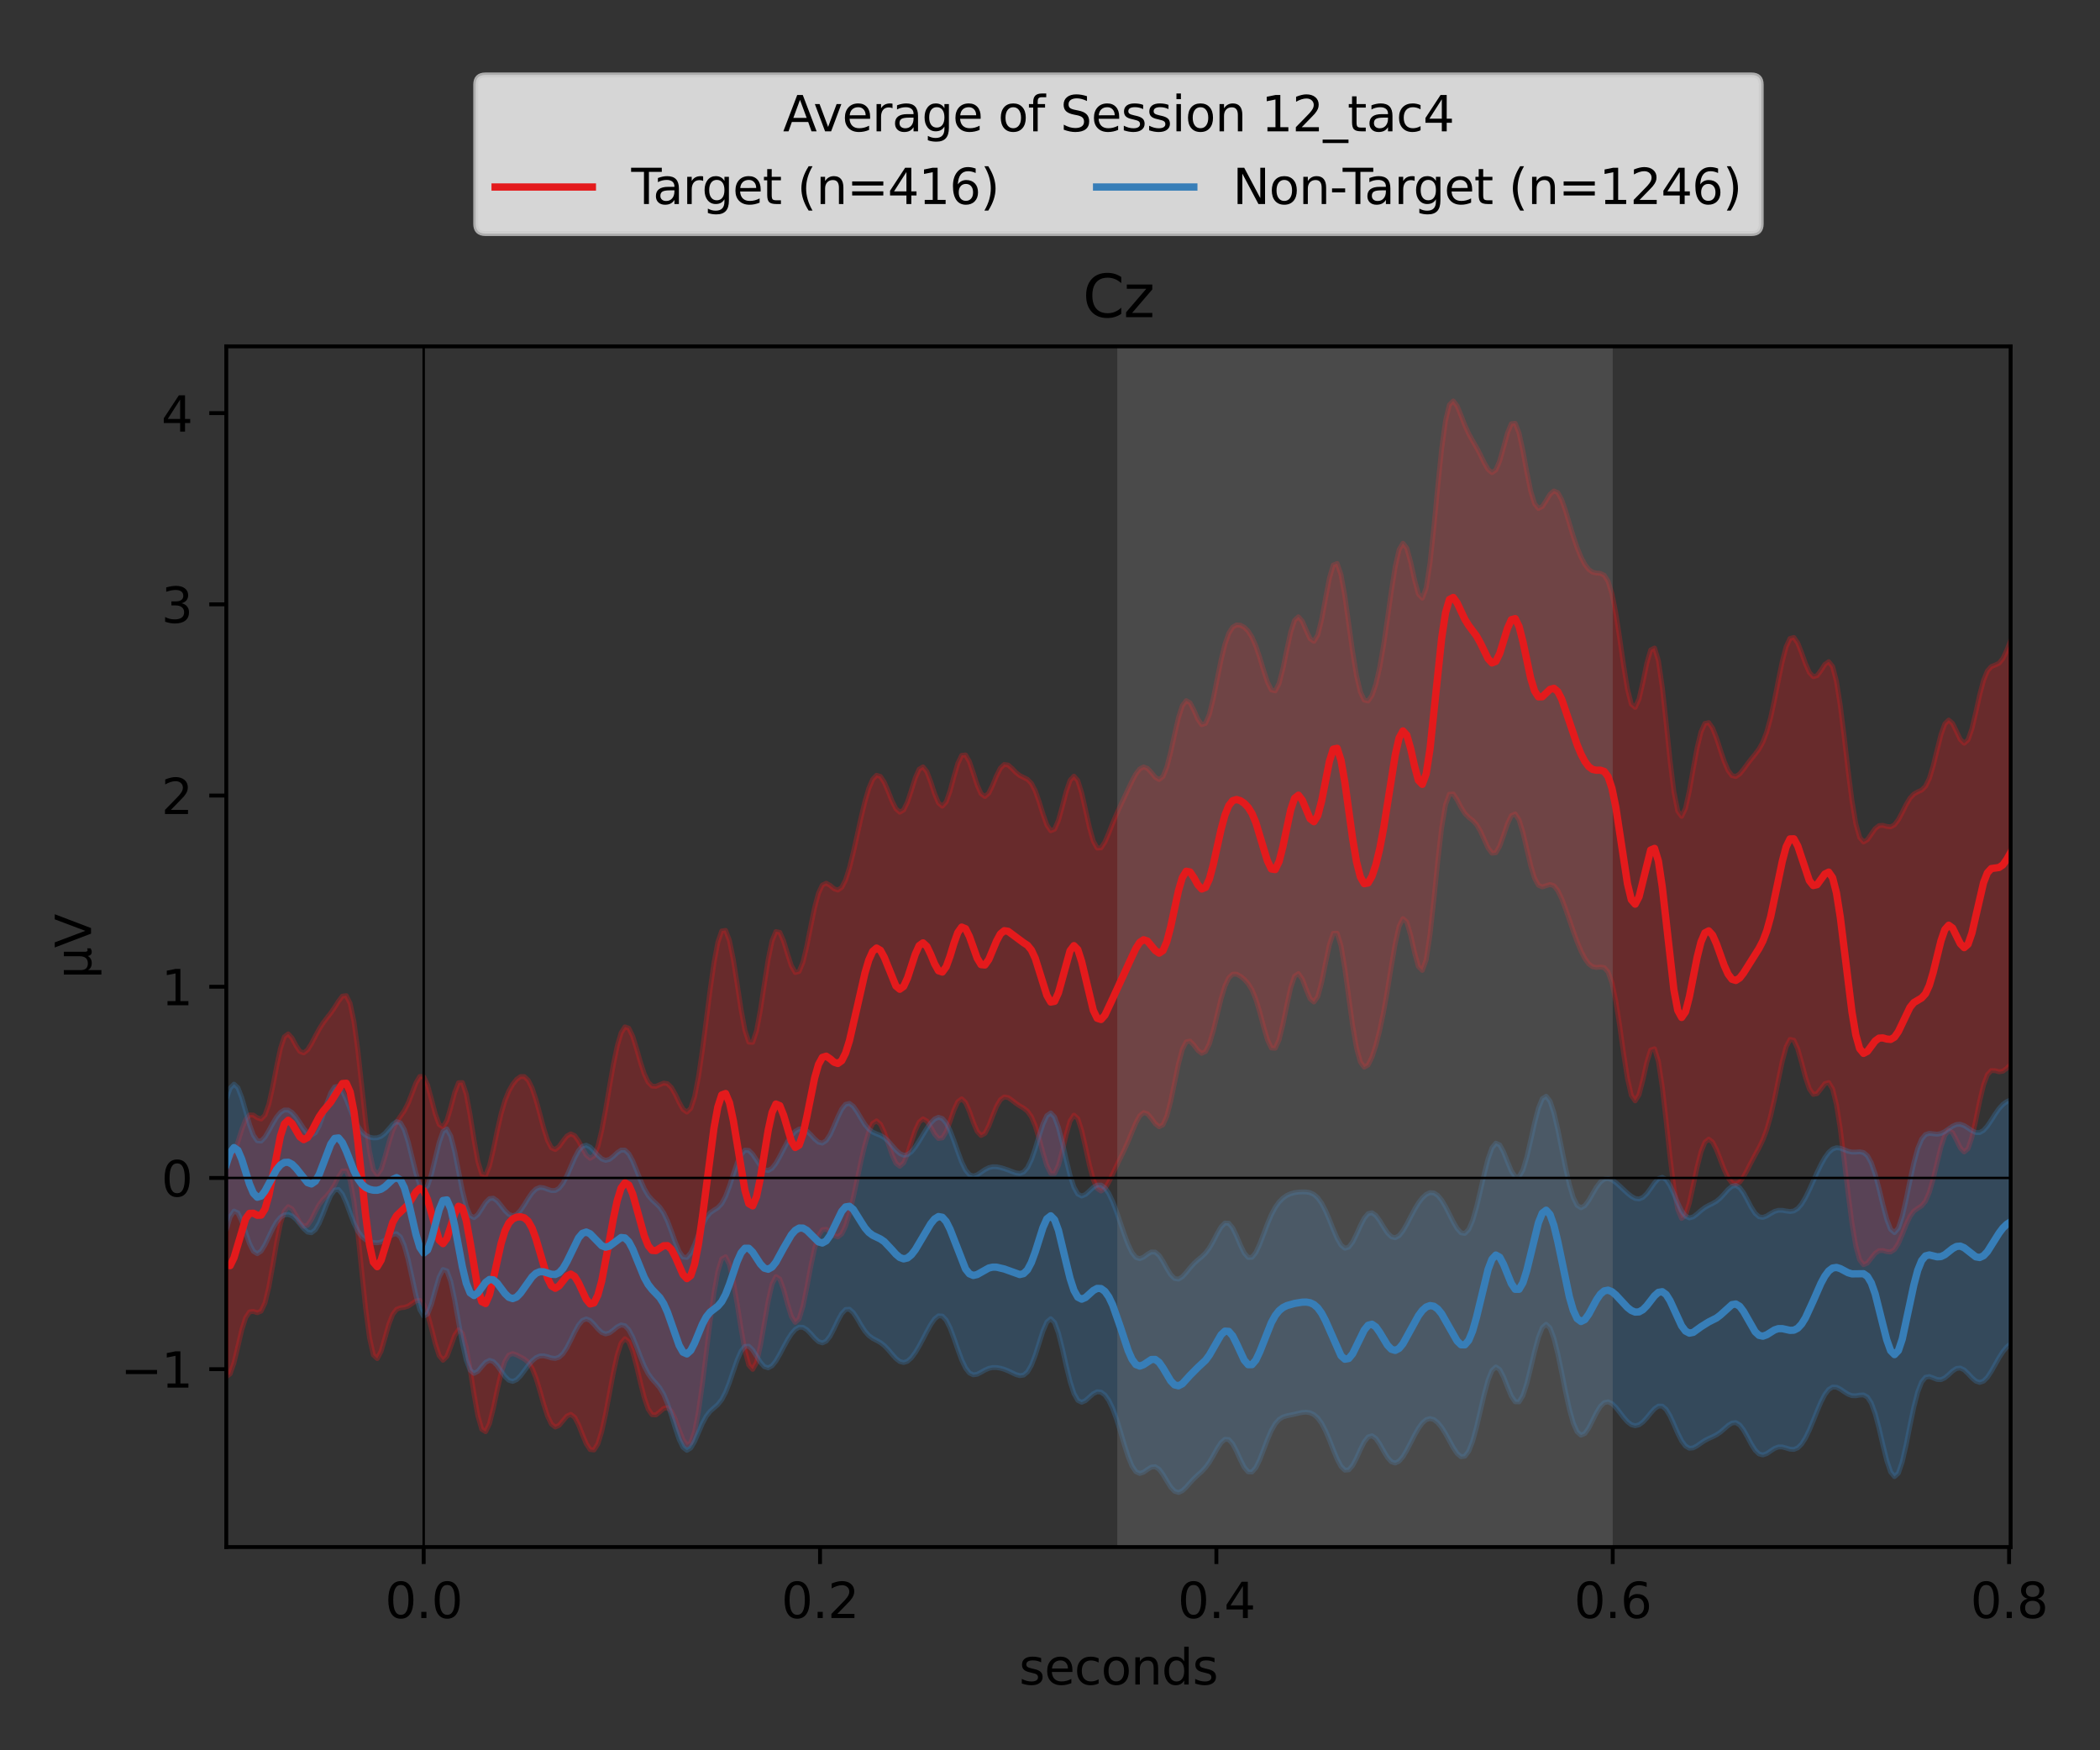 <?xml version="1.0" encoding="utf-8" standalone="no"?>
<!DOCTYPE svg PUBLIC "-//W3C//DTD SVG 1.1//EN"
  "http://www.w3.org/Graphics/SVG/1.1/DTD/svg11.dtd">
<svg xmlns:xlink="http://www.w3.org/1999/xlink" width="432pt" height="360pt" viewBox="0 0 432 360" xmlns="http://www.w3.org/2000/svg" version="1.1">
 <rect x="0" y="0" width="432" height="360" fill="#333333" stroke="none"/>
 <defs>
  <style type="text/css">*{stroke-linejoin: round; stroke-linecap: butt}</style>
 </defs>
 <g id="figure_1">
  <g id="patch_1">
   <path d="M 0 360 
L 432 360 
L 432 0 
L 0 0 
L 0 360 
z
" style="fill: none"/>
  </g>
  <g id="axes_1">
   <g id="patch_2">
    <path d="M 46.55 318.2 
L 413.615 318.2 
L 413.615 71.241 
L 46.55 71.241 
L 46.55 318.2 
z
" style="fill: none"/>
   </g>
   <g id="PolyCollection_1">
    <defs>
     <path id="m0a4a258029" d="M 46.55 -122.7 
L 46.55 -76.844 
L 47.346 -77.428 
L 48.142 -79.718 
L 48.939 -83.062 
L 49.735 -86.457 
L 50.531 -88.976 
L 51.327 -90.177 
L 52.124 -90.267 
L 52.92 -89.995 
L 53.716 -90.323 
L 54.512 -92.011 
L 55.309 -95.28 
L 56.105 -99.699 
L 56.901 -104.373 
L 57.697 -108.33 
L 58.494 -110.885 
L 59.29 -111.817 
L 60.086 -111.347 
L 60.882 -110.023 
L 61.679 -108.589 
L 62.475 -107.77 
L 63.271 -107.991 
L 64.067 -109.165 
L 64.863 -110.779 
L 65.66 -112.247 
L 66.456 -113.296 
L 67.252 -114.089 
L 68.048 -115.018 
L 68.845 -116.342 
L 69.641 -117.917 
L 70.437 -119.152 
L 71.233 -119.183 
L 72.03 -117.199 
L 72.826 -112.799 
L 73.622 -106.247 
L 74.418 -98.484 
L 75.215 -90.885 
L 76.011 -84.839 
L 76.807 -81.312 
L 77.603 -80.561 
L 78.4 -82.078 
L 79.196 -84.82 
L 79.992 -87.624 
L 80.788 -89.664 
L 81.584 -90.698 
L 82.381 -91.005 
L 83.177 -91.091 
L 83.973 -91.354 
L 84.769 -91.884 
L 85.566 -92.434 
L 86.362 -92.535 
L 87.158 -91.708 
L 87.954 -89.728 
L 88.751 -86.812 
L 89.547 -83.646 
L 90.343 -81.178 
L 91.139 -80.219 
L 91.936 -81.018 
L 92.732 -83.077 
L 93.528 -85.311 
L 94.324 -86.495 
L 95.12 -85.755 
L 95.917 -82.877 
L 96.713 -78.366 
L 97.509 -73.259 
L 98.305 -68.794 
L 99.102 -66.032 
L 99.898 -65.527 
L 100.694 -67.187 
L 101.49 -70.36 
L 102.287 -74.111 
L 103.083 -77.537 
L 103.879 -80.009 
L 104.675 -81.302 
L 105.472 -81.596 
L 106.268 -81.326 
L 107.064 -80.903 
L 107.86 -80.464 
L 108.657 -79.812 
L 109.453 -78.599 
L 110.249 -76.622 
L 111.045 -74.012 
L 111.841 -71.206 
L 112.638 -68.752 
L 113.434 -67.102 
L 114.23 -66.485 
L 115.026 -66.839 
L 115.823 -67.79 
L 116.619 -68.745 
L 117.415 -69.1 
L 118.211 -68.499 
L 119.008 -66.986 
L 119.804 -64.976 
L 120.6 -63.069 
L 121.396 -61.855 
L 122.193 -61.766 
L 122.989 -63.014 
L 123.785 -65.572 
L 124.581 -69.188 
L 125.378 -73.415 
L 126.174 -77.661 
L 126.97 -81.286 
L 127.766 -83.733 
L 128.562 -84.66 
L 129.359 -84.008 
L 130.155 -81.984 
L 130.951 -79.002 
L 131.747 -75.625 
L 132.544 -72.492 
L 133.34 -70.181 
L 134.136 -69.025 
L 134.932 -68.977 
L 135.729 -69.617 
L 136.525 -70.319 
L 137.321 -70.48 
L 138.117 -69.733 
L 138.914 -68.075 
L 139.71 -65.895 
L 140.506 -63.872 
L 141.302 -62.772 
L 142.099 -63.223 
L 142.895 -65.541 
L 143.691 -69.683 
L 144.487 -75.28 
L 145.283 -81.714 
L 146.08 -88.227 
L 146.876 -94.042 
L 147.672 -98.481 
L 148.468 -101.056 
L 149.265 -101.515 
L 150.061 -99.868 
L 150.857 -96.415 
L 151.653 -91.745 
L 152.45 -86.695 
L 153.246 -82.22 
L 154.042 -79.222 
L 154.838 -78.345 
L 155.635 -79.789 
L 156.431 -83.214 
L 157.227 -87.779 
L 158.023 -92.355 
L 158.819 -95.833 
L 159.616 -97.438 
L 160.412 -96.946 
L 161.208 -94.761 
L 162.004 -91.799 
L 162.801 -89.21 
L 163.597 -88.006 
L 164.393 -88.742 
L 165.189 -91.355 
L 165.986 -95.237 
L 166.782 -99.485 
L 167.578 -103.213 
L 168.374 -105.81 
L 169.171 -107.069 
L 169.967 -107.169 
L 170.763 -106.572 
L 171.559 -105.864 
L 172.356 -105.602 
L 173.152 -106.191 
L 173.948 -107.811 
L 174.744 -110.406 
L 175.54 -113.734 
L 176.337 -117.451 
L 177.133 -121.186 
L 177.929 -124.57 
L 178.725 -127.255 
L 179.522 -128.945 
L 180.318 -129.458 
L 181.114 -128.784 
L 181.91 -127.108 
L 182.707 -124.824 
L 183.503 -122.496 
L 184.299 -120.756 
L 185.095 -120.125 
L 185.892 -120.817 
L 186.688 -122.647 
L 187.484 -125.093 
L 188.28 -127.482 
L 189.077 -129.203 
L 189.873 -129.868 
L 190.669 -129.422 
L 191.465 -128.176 
L 192.261 -126.742 
L 193.058 -125.824 
L 193.854 -125.949 
L 194.65 -127.244 
L 195.446 -129.375 
L 196.243 -131.682 
L 197.039 -133.412 
L 197.835 -133.993 
L 198.631 -133.232 
L 199.428 -131.404 
L 200.224 -129.158 
L 201.02 -127.291 
L 201.816 -126.448 
L 202.613 -126.885 
L 203.409 -128.406 
L 204.205 -130.471 
L 205.001 -132.439 
L 205.798 -133.811 
L 206.594 -134.381 
L 207.39 -134.246 
L 208.186 -133.701 
L 208.982 -133.067 
L 209.779 -132.536 
L 210.575 -132.076 
L 211.371 -131.447 
L 212.167 -130.313 
L 212.964 -128.43 
L 213.76 -125.827 
L 214.556 -122.884 
L 215.352 -120.253 
L 216.149 -118.662 
L 216.945 -118.645 
L 217.741 -120.321 
L 218.537 -123.284 
L 219.334 -126.67 
L 220.13 -129.42 
L 220.926 -130.638 
L 221.722 -129.92 
L 222.518 -127.471 
L 223.315 -123.984 
L 224.111 -120.356 
L 224.907 -117.383 
L 225.703 -115.559 
L 226.5 -115.015 
L 227.296 -115.575 
L 228.092 -116.874 
L 228.888 -118.517 
L 229.685 -120.207 
L 230.481 -121.837 
L 231.277 -123.474 
L 232.073 -125.246 
L 232.87 -127.173 
L 233.666 -129.054 
L 234.462 -130.507 
L 235.258 -131.169 
L 236.055 -130.919 
L 236.851 -129.984 
L 237.647 -128.883 
L 238.443 -128.251 
L 239.239 -128.656 
L 240.036 -130.421 
L 240.832 -133.483 
L 241.628 -137.341 
L 242.424 -141.175 
L 243.221 -144.142 
L 244.017 -145.712 
L 244.813 -145.864 
L 245.609 -145.046 
L 246.406 -143.968 
L 247.202 -143.349 
L 247.998 -143.725 
L 248.794 -145.323 
L 249.591 -147.999 
L 250.387 -151.279 
L 251.183 -154.527 
L 251.979 -157.167 
L 252.776 -158.873 
L 253.572 -159.628 
L 254.368 -159.648 
L 255.164 -159.228 
L 255.96 -158.577 
L 256.757 -157.702 
L 257.553 -156.413 
L 258.349 -154.478 
L 259.145 -151.852 
L 259.942 -148.852 
L 260.738 -146.129 
L 261.534 -144.448 
L 262.33 -144.393 
L 263.127 -146.133 
L 263.923 -149.338 
L 264.719 -153.245 
L 265.515 -156.846 
L 266.312 -159.198 
L 267.108 -159.752 
L 267.904 -158.607 
L 268.7 -156.512 
L 269.497 -154.586 
L 270.293 -153.896 
L 271.089 -155.046 
L 271.885 -157.962 
L 272.681 -161.902 
L 273.478 -165.683 
L 274.274 -168.045 
L 275.07 -168.064 
L 275.866 -165.464 
L 276.663 -160.712 
L 277.459 -154.84 
L 278.255 -149.078 
L 279.051 -144.461 
L 279.848 -141.572 
L 280.644 -140.495 
L 281.44 -140.956 
L 282.236 -142.555 
L 283.033 -144.974 
L 283.829 -148.081 
L 284.625 -151.884 
L 285.421 -156.363 
L 286.217 -161.25 
L 287.014 -165.915 
L 287.81 -169.465 
L 288.606 -171.065 
L 289.402 -170.335 
L 290.199 -167.641 
L 290.995 -164.084 
L 291.791 -161.19 
L 292.587 -160.402 
L 293.384 -162.597 
L 294.18 -167.772 
L 294.976 -175.033 
L 295.772 -182.886 
L 296.569 -189.743 
L 297.365 -194.455 
L 298.161 -196.641 
L 298.957 -196.693 
L 299.754 -195.484 
L 300.55 -193.942 
L 301.346 -192.691 
L 302.142 -191.882 
L 302.938 -191.262 
L 303.735 -190.421 
L 304.531 -189.08 
L 305.327 -187.317 
L 306.123 -185.582 
L 306.92 -184.511 
L 307.716 -184.606 
L 308.512 -185.963 
L 309.308 -188.193 
L 310.105 -190.557 
L 310.901 -192.234 
L 311.697 -192.59 
L 312.493 -191.37 
L 313.29 -188.77 
L 314.086 -185.379 
L 314.882 -182.001 
L 315.678 -179.381 
L 316.475 -177.928 
L 317.271 -177.57 
L 318.067 -177.828 
L 318.863 -178.077 
L 319.659 -177.818 
L 320.456 -176.837 
L 321.252 -175.192 
L 322.048 -173.099 
L 322.844 -170.798 
L 323.641 -168.488 
L 324.437 -166.318 
L 325.233 -164.405 
L 326.029 -162.855 
L 326.826 -161.757 
L 327.622 -161.16 
L 328.418 -161.015 
L 329.214 -161.101 
L 330.011 -160.984 
L 330.807 -160.084 
L 331.603 -157.86 
L 332.399 -154.075 
L 333.196 -148.982 
L 333.992 -143.339 
L 334.788 -138.227 
L 335.584 -134.728 
L 336.38 -133.57 
L 337.177 -134.849 
L 337.973 -137.908 
L 338.769 -141.472 
L 339.565 -144.022 
L 340.362 -144.291 
L 341.158 -141.679 
L 341.954 -136.416 
L 342.75 -129.436 
L 343.547 -122.063 
L 344.343 -115.646 
L 345.139 -111.236 
L 345.935 -109.378 
L 346.732 -110.019 
L 347.528 -112.584 
L 348.324 -116.198 
L 349.12 -119.94 
L 349.916 -123.053 
L 350.713 -125.043 
L 351.509 -125.7 
L 352.305 -125.094 
L 353.101 -123.537 
L 353.898 -121.49 
L 354.694 -119.433 
L 355.49 -117.753 
L 356.286 -116.702 
L 357.083 -116.408 
L 357.879 -116.873 
L 358.675 -117.962 
L 359.471 -119.422 
L 360.268 -120.979 
L 361.064 -122.468 
L 361.86 -123.923 
L 362.656 -125.561 
L 363.453 -127.674 
L 364.249 -130.477 
L 365.045 -133.975 
L 365.841 -137.892 
L 366.637 -141.681 
L 367.434 -144.66 
L 368.23 -146.221 
L 369.026 -146.048 
L 369.822 -144.265 
L 370.619 -141.436 
L 371.415 -138.408 
L 372.211 -136.042 
L 373.007 -134.902 
L 373.804 -135.056 
L 374.6 -136.056 
L 375.396 -137.111 
L 376.192 -137.342 
L 376.989 -136.035 
L 377.785 -132.813 
L 378.581 -127.748 
L 379.377 -121.378 
L 380.174 -114.598 
L 380.97 -108.426 
L 381.766 -103.704 
L 382.562 -100.87 
L 383.358 -99.866 
L 384.155 -100.217 
L 384.951 -101.225 
L 385.747 -102.218 
L 386.543 -102.765 
L 387.34 -102.793 
L 388.136 -102.558 
L 388.932 -102.493 
L 389.728 -102.998 
L 390.525 -104.246 
L 391.321 -106.088 
L 392.117 -108.102 
L 392.913 -109.799 
L 393.71 -110.893 
L 394.506 -111.474 
L 395.302 -111.974 
L 396.098 -112.944 
L 396.895 -114.78 
L 397.691 -117.532 
L 398.487 -120.851 
L 399.283 -124.086 
L 400.079 -126.488 
L 400.876 -127.505 
L 401.672 -127.035 
L 402.468 -125.535 
L 403.264 -123.887 
L 404.061 -123.062 
L 404.857 -123.747 
L 405.653 -126.082 
L 406.449 -129.62 
L 407.246 -133.511 
L 408.042 -136.833 
L 408.838 -138.964 
L 409.634 -139.807 
L 410.431 -139.781 
L 411.227 -139.553 
L 412.023 -139.672 
L 412.819 -140.276 
L 413.615 -141.032 
L 413.615 -228.248 
L 413.615 -228.248 
L 412.819 -226.224 
L 412.023 -224.549 
L 411.227 -223.587 
L 410.431 -223.209 
L 409.634 -222.894 
L 408.838 -221.995 
L 408.042 -220.057 
L 407.246 -217.057 
L 406.449 -213.469 
L 405.653 -210.114 
L 404.857 -207.832 
L 404.061 -207.12 
L 403.264 -207.91 
L 402.468 -209.582 
L 401.672 -211.206 
L 400.876 -211.892 
L 400.079 -211.114 
L 399.283 -208.888 
L 398.487 -205.747 
L 397.691 -202.503 
L 396.895 -199.889 
L 396.098 -198.257 
L 395.302 -197.485 
L 394.506 -197.129 
L 393.71 -196.685 
L 392.913 -195.824 
L 392.117 -194.494 
L 391.321 -192.9 
L 390.525 -191.402 
L 389.728 -190.353 
L 388.932 -189.929 
L 388.136 -190.014 
L 387.34 -190.244 
L 386.543 -190.184 
L 385.747 -189.559 
L 384.951 -188.443 
L 384.155 -187.29 
L 383.358 -186.816 
L 382.562 -187.755 
L 381.766 -190.59 
L 380.97 -195.36 
L 380.174 -201.599 
L 379.377 -208.446 
L 378.581 -214.857 
L 377.785 -219.878 
L 376.989 -222.913 
L 376.192 -223.906 
L 375.396 -223.348 
L 374.6 -222.092 
L 373.804 -221.032 
L 373.007 -220.817 
L 372.211 -221.692 
L 371.415 -223.491 
L 370.619 -225.727 
L 369.822 -227.743 
L 369.026 -228.884 
L 368.23 -228.678 
L 367.434 -226.968 
L 366.637 -223.951 
L 365.841 -220.11 
L 365.045 -216.068 
L 364.249 -212.4 
L 363.453 -209.476 
L 362.656 -207.377 
L 361.86 -205.941 
L 361.064 -204.875 
L 360.268 -203.904 
L 359.471 -202.869 
L 358.675 -201.779 
L 357.879 -200.815 
L 357.083 -200.279 
L 356.286 -200.47 
L 355.49 -201.542 
L 354.694 -203.416 
L 353.898 -205.786 
L 353.101 -208.221 
L 352.305 -210.242 
L 351.509 -211.374 
L 350.713 -211.195 
L 349.916 -209.45 
L 349.12 -206.192 
L 348.324 -201.884 
L 347.528 -197.376 
L 346.732 -193.751 
L 345.935 -192.085 
L 345.139 -193.159 
L 344.343 -197.191 
L 343.547 -203.662 
L 342.75 -211.358 
L 341.954 -218.681 
L 341.158 -224.121 
L 340.362 -226.714 
L 339.565 -226.304 
L 338.769 -223.55 
L 337.973 -219.705 
L 337.177 -216.255 
L 336.38 -214.496 
L 335.584 -215.175 
L 334.788 -218.296 
L 333.992 -223.171 
L 333.196 -228.724 
L 332.399 -233.875 
L 331.603 -237.872 
L 330.807 -240.426 
L 330.011 -241.684 
L 329.214 -242.08 
L 328.418 -242.139 
L 327.622 -242.312 
L 326.826 -242.872 
L 326.029 -243.911 
L 325.233 -245.417 
L 324.437 -247.36 
L 323.641 -249.7 
L 322.844 -252.326 
L 322.048 -254.976 
L 321.252 -257.238 
L 320.456 -258.678 
L 319.659 -259.026 
L 318.863 -258.337 
L 318.067 -257.035 
L 317.271 -255.808 
L 316.475 -255.41 
L 315.678 -256.421 
L 314.882 -259.038 
L 314.086 -262.93 
L 313.29 -267.261 
L 312.493 -270.92 
L 311.697 -272.929 
L 310.901 -272.841 
L 310.105 -270.921 
L 309.308 -268.021 
L 308.512 -265.204 
L 307.716 -263.331 
L 306.92 -262.783 
L 306.123 -263.437 
L 305.327 -264.837 
L 304.531 -266.465 
L 303.735 -267.981 
L 302.938 -269.35 
L 302.142 -270.784 
L 301.346 -272.524 
L 300.55 -274.571 
L 299.754 -276.506 
L 298.957 -277.533 
L 298.161 -276.741 
L 297.365 -273.48 
L 296.569 -267.682 
L 295.772 -259.995 
L 294.976 -251.671 
L 294.18 -244.243 
L 293.384 -239.079 
L 292.587 -236.957 
L 291.791 -237.809 
L 290.995 -240.748 
L 290.199 -244.378 
L 289.402 -247.246 
L 288.606 -248.26 
L 287.81 -246.934 
L 287.014 -243.427 
L 286.217 -238.399 
L 285.421 -232.754 
L 284.625 -227.344 
L 283.829 -222.764 
L 283.033 -219.285 
L 282.236 -216.96 
L 281.44 -215.818 
L 280.644 -215.992 
L 279.848 -217.702 
L 279.051 -221.078 
L 278.255 -225.943 
L 277.459 -231.697 
L 276.663 -237.363 
L 275.866 -241.815 
L 275.07 -244.107 
L 274.274 -243.786 
L 273.478 -241.09 
L 272.681 -236.932 
L 271.885 -232.622 
L 271.089 -229.419 
L 270.293 -228.086 
L 269.497 -228.634 
L 268.7 -230.374 
L 267.904 -232.229 
L 267.108 -233.139 
L 266.312 -232.425 
L 265.515 -229.997 
L 264.719 -226.376 
L 263.923 -222.512 
L 263.127 -219.441 
L 262.33 -217.898 
L 261.534 -218.091 
L 260.738 -219.71 
L 259.942 -222.148 
L 259.145 -224.774 
L 258.349 -227.12 
L 257.553 -228.943 
L 256.757 -230.203 
L 255.96 -230.989 
L 255.164 -231.407 
L 254.368 -231.461 
L 253.572 -230.992 
L 252.776 -229.734 
L 251.979 -227.472 
L 251.183 -224.218 
L 250.387 -220.303 
L 249.591 -216.345 
L 248.794 -213.097 
L 247.998 -211.205 
L 247.202 -210.953 
L 246.406 -212.097 
L 245.609 -213.909 
L 244.813 -215.442 
L 244.017 -215.888 
L 243.221 -214.841 
L 242.424 -212.375 
L 241.628 -208.964 
L 240.832 -205.329 
L 240.036 -202.24 
L 239.239 -200.284 
L 238.443 -199.665 
L 237.647 -200.131 
L 236.851 -201.107 
L 236.055 -201.961 
L 235.258 -202.257 
L 234.462 -201.845 
L 233.666 -200.805 
L 232.87 -199.339 
L 232.073 -197.669 
L 231.277 -195.964 
L 230.481 -194.276 
L 229.685 -192.54 
L 228.888 -190.661 
L 228.092 -188.665 
L 227.296 -186.819 
L 226.5 -185.609 
L 225.703 -185.569 
L 224.907 -187.01 
L 224.111 -189.818 
L 223.315 -193.414 
L 222.518 -196.918 
L 221.722 -199.439 
L 220.926 -200.357 
L 220.13 -199.501 
L 219.334 -197.192 
L 218.537 -194.147 
L 217.741 -191.286 
L 216.945 -189.449 
L 216.149 -189.13 
L 215.352 -190.323 
L 214.556 -192.561 
L 213.76 -195.13 
L 212.964 -197.364 
L 212.167 -198.885 
L 211.371 -199.695 
L 210.575 -200.094 
L 209.779 -200.483 
L 208.982 -201.116 
L 208.186 -201.948 
L 207.39 -202.644 
L 206.594 -202.762 
L 205.798 -202.012 
L 205.001 -200.45 
L 204.205 -198.512 
L 203.409 -196.868 
L 202.613 -196.163 
L 201.816 -196.75 
L 201.02 -198.54 
L 200.224 -201.004 
L 199.428 -203.336 
L 198.631 -204.725 
L 197.835 -204.631 
L 197.039 -202.995 
L 196.243 -200.281 
L 195.446 -197.334 
L 194.65 -195.077 
L 193.854 -194.183 
L 193.058 -194.849 
L 192.261 -196.756 
L 191.465 -199.192 
L 190.669 -201.281 
L 189.873 -202.269 
L 189.077 -201.786 
L 188.28 -199.984 
L 187.484 -197.468 
L 186.688 -195.045 
L 185.892 -193.411 
L 185.095 -192.943 
L 184.299 -193.652 
L 183.503 -195.246 
L 182.707 -197.245 
L 181.91 -199.094 
L 181.114 -200.301 
L 180.318 -200.539 
L 179.522 -199.697 
L 178.725 -197.841 
L 177.929 -195.147 
L 177.133 -191.854 
L 176.337 -188.254 
L 175.54 -184.683 
L 174.744 -181.495 
L 173.948 -179.014 
L 173.152 -177.468 
L 172.356 -176.923 
L 171.559 -177.206 
L 170.763 -177.886 
L 169.967 -178.347 
L 169.171 -177.957 
L 168.374 -176.299 
L 167.578 -173.339 
L 166.782 -169.483 
L 165.986 -165.467 
L 165.189 -162.136 
L 164.393 -160.186 
L 163.597 -159.962 
L 162.801 -161.352 
L 162.004 -163.799 
L 161.208 -166.424 
L 160.412 -168.235 
L 159.616 -168.398 
L 158.819 -166.489 
L 158.023 -162.646 
L 157.227 -157.561 
L 156.431 -152.293 
L 155.635 -147.993 
L 154.838 -145.606 
L 154.042 -145.65 
L 153.246 -148.091 
L 152.45 -152.374 
L 151.653 -157.573 
L 150.857 -162.624 
L 150.061 -166.551 
L 149.265 -168.638 
L 148.468 -168.516 
L 147.672 -166.184 
L 146.876 -161.958 
L 146.08 -156.385 
L 145.283 -150.142 
L 144.487 -143.96 
L 143.691 -138.542 
L 142.895 -134.459 
L 142.099 -132.031 
L 141.302 -131.259 
L 140.506 -131.84 
L 139.71 -133.26 
L 138.914 -134.929 
L 138.117 -136.321 
L 137.321 -137.102 
L 136.525 -137.221 
L 135.729 -136.903 
L 134.932 -136.553 
L 134.136 -136.611 
L 133.34 -137.41 
L 132.544 -139.092 
L 131.747 -141.532 
L 130.951 -144.327 
L 130.155 -146.867 
L 129.359 -148.512 
L 128.562 -148.795 
L 127.766 -147.538 
L 126.97 -144.84 
L 126.174 -141.003 
L 125.378 -136.465 
L 124.581 -131.767 
L 123.785 -127.498 
L 122.989 -124.204 
L 122.193 -122.255 
L 121.396 -121.741 
L 120.6 -122.429 
L 119.804 -123.829 
L 119.008 -125.341 
L 118.211 -126.434 
L 117.415 -126.786 
L 116.619 -126.343 
L 115.823 -125.329 
L 115.026 -124.207 
L 114.23 -123.565 
L 113.434 -123.911 
L 112.638 -125.443 
L 111.841 -127.956 
L 111.045 -130.946 
L 110.249 -133.847 
L 109.453 -136.217 
L 108.657 -137.812 
L 107.86 -138.567 
L 107.064 -138.564 
L 106.268 -137.982 
L 105.472 -136.984 
L 104.675 -135.593 
L 103.879 -133.647 
L 103.083 -130.928 
L 102.287 -127.43 
L 101.49 -123.575 
L 100.694 -120.192 
L 99.898 -118.255 
L 99.102 -118.508 
L 98.305 -121.131 
L 97.509 -125.578 
L 96.713 -130.671 
L 95.917 -134.98 
L 95.12 -137.343 
L 94.324 -137.303 
L 93.528 -135.257 
L 92.732 -132.249 
L 91.936 -129.549 
L 91.139 -128.202 
L 90.343 -128.705 
L 89.547 -130.881 
L 88.751 -133.948 
L 87.954 -136.819 
L 87.158 -138.522 
L 86.362 -138.597 
L 85.566 -137.243 
L 84.769 -135.153 
L 83.973 -133.108 
L 83.177 -131.554 
L 82.381 -130.413 
L 81.584 -129.214 
L 80.788 -127.456 
L 79.992 -124.962 
L 79.196 -122.056 
L 78.4 -119.521 
L 77.603 -118.367 
L 76.807 -119.475 
L 76.011 -123.23 
L 75.215 -129.29 
L 74.418 -136.634 
L 73.622 -143.894 
L 72.826 -149.808 
L 72.03 -153.612 
L 71.233 -155.215 
L 70.437 -155.108 
L 69.641 -154.067 
L 68.845 -152.791 
L 68.048 -151.647 
L 67.252 -150.641 
L 66.456 -149.589 
L 65.66 -148.332 
L 64.863 -146.86 
L 64.067 -145.333 
L 63.271 -144.06 
L 62.475 -143.434 
L 61.679 -143.752 
L 60.882 -144.955 
L 60.086 -146.469 
L 59.29 -147.351 
L 58.494 -146.75 
L 57.697 -144.371 
L 56.901 -140.637 
L 56.105 -136.48 
L 55.309 -132.915 
L 54.512 -130.643 
L 53.716 -129.832 
L 52.92 -130.091 
L 52.124 -130.65 
L 51.327 -130.689 
L 50.531 -129.689 
L 49.735 -127.658 
L 48.939 -125.126 
L 48.142 -122.936 
L 47.346 -121.942 
L 46.55 -122.7 
z
" style="stroke: #e41a1c; stroke-opacity: 0.3"/>
    </defs>
    <g clip-path="url(#pd1d1a7a58b)">
     <use xlink:href="#m0a4a258029" x="0" y="360" style="fill: #e41a1c; fill-opacity: 0.3; stroke: #e41a1c; stroke-opacity: 0.3"/>
    </g>
   </g>
   <g id="PolyCollection_2">
    <defs>
     <path id="m01c9db75ea" d="M 46.55 -133.949 
L 46.55 -107.06 
L 47.346 -109.689 
L 48.142 -110.909 
L 48.939 -110.536 
L 49.735 -108.845 
L 50.531 -106.475 
L 51.327 -104.196 
L 52.124 -102.643 
L 52.92 -102.141 
L 53.716 -102.671 
L 54.512 -103.963 
L 55.309 -105.631 
L 56.105 -107.296 
L 56.901 -108.674 
L 57.697 -109.626 
L 58.494 -110.127 
L 59.29 -110.209 
L 60.086 -109.9 
L 60.882 -109.229 
L 61.679 -108.292 
L 62.475 -107.304 
L 63.271 -106.585 
L 64.067 -106.444 
L 64.863 -107.058 
L 65.66 -108.408 
L 66.456 -110.287 
L 67.252 -112.344 
L 68.048 -114.142 
L 68.845 -115.242 
L 69.641 -115.341 
L 70.437 -114.382 
L 71.233 -112.602 
L 72.03 -110.447 
L 72.826 -108.393 
L 73.622 -106.768 
L 74.418 -105.676 
L 75.215 -105.024 
L 76.011 -104.652 
L 76.807 -104.444 
L 77.603 -104.386 
L 78.4 -104.536 
L 79.196 -104.939 
L 79.992 -105.532 
L 80.788 -106.095 
L 81.584 -106.253 
L 82.381 -105.586 
L 83.177 -103.793 
L 83.973 -100.877 
L 84.769 -97.224 
L 85.566 -93.543 
L 86.362 -90.67 
L 87.158 -89.294 
L 87.954 -89.72 
L 88.751 -91.731 
L 89.547 -94.606 
L 90.343 -97.323 
L 91.139 -98.879 
L 91.936 -98.616 
L 92.732 -96.406 
L 93.528 -92.651 
L 94.324 -88.125 
L 95.12 -83.734 
L 95.917 -80.261 
L 96.713 -78.175 
L 97.509 -77.52 
L 98.305 -77.954 
L 99.102 -78.909 
L 99.898 -79.798 
L 100.694 -80.204 
L 101.49 -79.958 
L 102.287 -79.137 
L 103.083 -77.998 
L 103.879 -76.883 
L 104.675 -76.108 
L 105.472 -75.874 
L 106.268 -76.215 
L 107.064 -77.011 
L 107.86 -78.058 
L 108.657 -79.139 
L 109.453 -80.077 
L 110.249 -80.75 
L 111.045 -81.1 
L 111.841 -81.135 
L 112.638 -80.944 
L 113.434 -80.691 
L 114.23 -80.592 
L 115.026 -80.85 
L 115.823 -81.589 
L 116.619 -82.802 
L 117.415 -84.352 
L 118.211 -85.996 
L 119.008 -87.437 
L 119.804 -88.406 
L 120.6 -88.731 
L 121.396 -88.408 
L 122.193 -87.618 
L 122.989 -86.676 
L 123.785 -85.929 
L 124.581 -85.63 
L 125.378 -85.844 
L 126.174 -86.43 
L 126.97 -87.091 
L 127.766 -87.484 
L 128.562 -87.326 
L 129.359 -86.477 
L 130.155 -84.975 
L 130.951 -83.02 
L 131.747 -80.921 
L 132.544 -78.996 
L 133.34 -77.465 
L 134.136 -76.356 
L 134.932 -75.487 
L 135.729 -74.539 
L 136.525 -73.197 
L 137.321 -71.293 
L 138.117 -68.893 
L 138.914 -66.297 
L 139.71 -63.951 
L 140.506 -62.31 
L 141.302 -61.693 
L 142.099 -62.172 
L 142.895 -63.538 
L 143.691 -65.374 
L 144.487 -67.208 
L 145.283 -68.688 
L 146.08 -69.708 
L 146.876 -70.415 
L 147.672 -71.113 
L 148.468 -72.115 
L 149.265 -73.622 
L 150.061 -75.643 
L 150.857 -77.98 
L 151.653 -80.272 
L 152.45 -82.089 
L 153.246 -83.083 
L 154.042 -83.118 
L 154.838 -82.328 
L 155.635 -81.07 
L 156.431 -79.798 
L 157.227 -78.91 
L 158.023 -78.653 
L 158.819 -79.078 
L 159.616 -80.074 
L 160.412 -81.437 
L 161.208 -82.946 
L 162.004 -84.405 
L 162.801 -85.656 
L 163.597 -86.564 
L 164.393 -87.026 
L 165.189 -86.995 
L 165.986 -86.505 
L 166.782 -85.694 
L 167.578 -84.788 
L 168.374 -84.063 
L 169.171 -83.79 
L 169.967 -84.151 
L 170.763 -85.173 
L 171.559 -86.689 
L 172.356 -88.369 
L 173.152 -89.811 
L 173.948 -90.66 
L 174.744 -90.72 
L 175.54 -90.021 
L 176.337 -88.805 
L 177.133 -87.424 
L 177.929 -86.199 
L 178.725 -85.303 
L 179.522 -84.722 
L 180.318 -84.305 
L 181.114 -83.858 
L 181.91 -83.239 
L 182.707 -82.414 
L 183.503 -81.472 
L 184.299 -80.59 
L 185.095 -79.966 
L 185.892 -79.754 
L 186.688 -80.016 
L 187.484 -80.725 
L 188.28 -81.795 
L 189.077 -83.122 
L 189.873 -84.603 
L 190.669 -86.131 
L 191.465 -87.565 
L 192.261 -88.717 
L 193.058 -89.365 
L 193.854 -89.312 
L 194.65 -88.46 
L 195.446 -86.865 
L 196.243 -84.744 
L 197.039 -82.432 
L 197.835 -80.294 
L 198.631 -78.63 
L 199.428 -77.605 
L 200.224 -77.222 
L 201.02 -77.343 
L 201.816 -77.747 
L 202.613 -78.205 
L 203.409 -78.553 
L 204.205 -78.723 
L 205.001 -78.723 
L 205.798 -78.593 
L 206.594 -78.362 
L 207.39 -78.042 
L 208.186 -77.659 
L 208.982 -77.284 
L 209.779 -77.055 
L 210.575 -77.166 
L 211.371 -77.827 
L 212.167 -79.187 
L 212.964 -81.242 
L 213.76 -83.75 
L 214.556 -86.235 
L 215.352 -88.09 
L 216.149 -88.769 
L 216.945 -87.979 
L 217.741 -85.793 
L 218.537 -82.622 
L 219.334 -79.091 
L 220.13 -75.846 
L 220.926 -73.391 
L 221.722 -71.978 
L 222.518 -71.579 
L 223.315 -71.931 
L 224.111 -72.649 
L 224.907 -73.347 
L 225.703 -73.739 
L 226.5 -73.671 
L 227.296 -73.087 
L 228.092 -71.969 
L 228.888 -70.311 
L 229.685 -68.143 
L 230.481 -65.59 
L 231.277 -62.901 
L 232.073 -60.418 
L 232.87 -58.478 
L 233.666 -57.306 
L 234.462 -56.936 
L 235.258 -57.199 
L 236.055 -57.766 
L 236.851 -58.25 
L 237.647 -58.32 
L 238.443 -57.804 
L 239.239 -56.749 
L 240.036 -55.404 
L 240.832 -54.132 
L 241.628 -53.275 
L 242.424 -53.025 
L 243.221 -53.369 
L 244.017 -54.119 
L 244.813 -55.021 
L 245.609 -55.874 
L 246.406 -56.617 
L 247.202 -57.329 
L 247.998 -58.17 
L 248.794 -59.264 
L 249.591 -60.608 
L 250.387 -62.038 
L 251.183 -63.266 
L 251.979 -63.97 
L 252.776 -63.913 
L 253.572 -63.041 
L 254.368 -61.531 
L 255.164 -59.76 
L 255.96 -58.2 
L 256.757 -57.276 
L 257.553 -57.245 
L 258.349 -58.14 
L 259.145 -59.776 
L 259.942 -61.83 
L 260.738 -63.932 
L 261.534 -65.772 
L 262.33 -67.159 
L 263.127 -68.055 
L 263.923 -68.548 
L 264.719 -68.795 
L 265.515 -68.956 
L 266.312 -69.126 
L 267.108 -69.32 
L 267.904 -69.486 
L 268.7 -69.543 
L 269.497 -69.419 
L 270.293 -69.042 
L 271.089 -68.34 
L 271.885 -67.241 
L 272.681 -65.72 
L 273.478 -63.847 
L 274.274 -61.811 
L 275.07 -59.892 
L 275.866 -58.403 
L 276.663 -57.615 
L 277.459 -57.68 
L 278.255 -58.578 
L 279.051 -60.094 
L 279.848 -61.856 
L 280.644 -63.435 
L 281.44 -64.453 
L 282.236 -64.693 
L 283.033 -64.141 
L 283.829 -62.986 
L 284.625 -61.559 
L 285.421 -60.239 
L 286.217 -59.349 
L 287.014 -59.079 
L 287.81 -59.46 
L 288.606 -60.396 
L 289.402 -61.723 
L 290.199 -63.255 
L 290.995 -64.81 
L 291.791 -66.213 
L 292.587 -67.314 
L 293.384 -68.003 
L 294.18 -68.234 
L 294.976 -68.016 
L 295.772 -67.388 
L 296.569 -66.403 
L 297.365 -65.13 
L 298.161 -63.684 
L 298.957 -62.246 
L 299.754 -61.057 
L 300.55 -60.387 
L 301.346 -60.485 
L 302.142 -61.527 
L 302.938 -63.554 
L 303.735 -66.426 
L 304.531 -69.81 
L 305.327 -73.225 
L 306.123 -76.144 
L 306.92 -78.109 
L 307.716 -78.842 
L 308.512 -78.319 
L 309.308 -76.794 
L 310.105 -74.761 
L 310.901 -72.852 
L 311.697 -71.675 
L 312.493 -71.663 
L 313.29 -72.965 
L 314.086 -75.418 
L 314.882 -78.611 
L 315.678 -81.979 
L 316.475 -84.926 
L 317.271 -86.931 
L 318.067 -87.633 
L 318.863 -86.885 
L 319.659 -84.769 
L 320.456 -81.575 
L 321.252 -77.738 
L 322.048 -73.769 
L 322.844 -70.16 
L 323.641 -67.317 
L 324.437 -65.502 
L 325.233 -64.81 
L 326.029 -65.154 
L 326.826 -66.285 
L 327.622 -67.843 
L 328.418 -69.435 
L 329.214 -70.726 
L 330.011 -71.499 
L 330.807 -71.678 
L 331.603 -71.311 
L 332.399 -70.531 
L 333.196 -69.52 
L 333.992 -68.475 
L 334.788 -67.578 
L 335.584 -66.972 
L 336.38 -66.75 
L 337.177 -66.942 
L 337.973 -67.517 
L 338.769 -68.377 
L 339.565 -69.358 
L 340.362 -70.245 
L 341.158 -70.794 
L 341.954 -70.788 
L 342.75 -70.104 
L 343.547 -68.784 
L 344.343 -67.043 
L 345.139 -65.215 
L 345.935 -63.642 
L 346.732 -62.577 
L 347.528 -62.116 
L 348.324 -62.195 
L 349.12 -62.63 
L 349.916 -63.196 
L 350.713 -63.717 
L 351.509 -64.129 
L 352.305 -64.481 
L 353.101 -64.883 
L 353.898 -65.424 
L 354.694 -66.103 
L 355.49 -66.801 
L 356.286 -67.311 
L 357.083 -67.402 
L 357.879 -66.923 
L 358.675 -65.882 
L 359.471 -64.462 
L 360.268 -62.967 
L 361.064 -61.718 
L 361.86 -60.95 
L 362.656 -60.747 
L 363.453 -61.022 
L 364.249 -61.559 
L 365.045 -62.085 
L 365.841 -62.386 
L 366.637 -62.387 
L 367.434 -62.17 
L 368.23 -61.927 
L 369.026 -61.878 
L 369.822 -62.2 
L 370.619 -62.983 
L 371.415 -64.234 
L 372.211 -65.879 
L 373.007 -67.784 
L 373.804 -69.772 
L 374.6 -71.635 
L 375.396 -73.169 
L 376.192 -74.214 
L 376.989 -74.702 
L 377.785 -74.68 
L 378.581 -74.291 
L 379.377 -73.74 
L 380.174 -73.235 
L 380.97 -72.941 
L 381.766 -72.914 
L 382.562 -73.053 
L 383.358 -73.088 
L 384.155 -72.655 
L 384.951 -71.424 
L 385.747 -69.244 
L 386.543 -66.241 
L 387.34 -62.823 
L 388.136 -59.601 
L 388.932 -57.24 
L 389.728 -56.286 
L 390.525 -57.013 
L 391.321 -59.33 
L 392.117 -62.81 
L 392.913 -66.804 
L 393.71 -70.62 
L 394.506 -73.699 
L 395.302 -75.737 
L 396.098 -76.717 
L 396.895 -76.873 
L 397.691 -76.587 
L 398.487 -76.27 
L 399.283 -76.229 
L 400.079 -76.59 
L 400.876 -77.264 
L 401.672 -78.008 
L 402.468 -78.532 
L 403.264 -78.624 
L 404.061 -78.233 
L 404.857 -77.482 
L 405.653 -76.619 
L 406.449 -75.931 
L 407.246 -75.658 
L 408.042 -75.925 
L 408.838 -76.723 
L 409.634 -77.923 
L 410.431 -79.332 
L 411.227 -80.741 
L 412.023 -81.981 
L 412.819 -82.952 
L 413.615 -83.637 
L 413.615 -133.761 
L 413.615 -133.761 
L 412.819 -133.423 
L 412.023 -132.848 
L 411.227 -131.977 
L 410.431 -130.843 
L 409.634 -129.58 
L 408.838 -128.397 
L 408.042 -127.505 
L 407.246 -127.048 
L 406.449 -127.055 
L 405.653 -127.43 
L 404.857 -127.982 
L 404.061 -128.489 
L 403.264 -128.765 
L 402.468 -128.716 
L 401.672 -128.361 
L 400.876 -127.816 
L 400.079 -127.258 
L 399.283 -126.862 
L 398.487 -126.725 
L 397.691 -126.807 
L 396.895 -126.896 
L 396.098 -126.647 
L 395.302 -125.689 
L 394.506 -123.763 
L 393.71 -120.841 
L 392.913 -117.183 
L 392.117 -113.301 
L 391.321 -109.839 
L 390.525 -107.419 
L 389.728 -106.476 
L 388.932 -107.145 
L 388.136 -109.224 
L 387.34 -112.228 
L 386.543 -115.531 
L 385.747 -118.539 
L 384.951 -120.839 
L 384.155 -122.279 
L 383.358 -122.948 
L 382.562 -123.099 
L 381.766 -123.042 
L 380.97 -123.037 
L 380.174 -123.213 
L 379.377 -123.537 
L 378.581 -123.847 
L 377.785 -123.941 
L 376.989 -123.668 
L 376.192 -122.973 
L 375.396 -121.885 
L 374.6 -120.477 
L 373.804 -118.839 
L 373.007 -117.073 
L 372.211 -115.305 
L 371.415 -113.681 
L 370.619 -112.349 
L 369.822 -111.42 
L 369.026 -110.93 
L 368.23 -110.814 
L 367.434 -110.923 
L 366.637 -111.063 
L 365.841 -111.065 
L 365.045 -110.835 
L 364.249 -110.398 
L 363.453 -109.906 
L 362.656 -109.602 
L 361.86 -109.732 
L 361.064 -110.433 
L 360.268 -111.661 
L 359.471 -113.18 
L 358.675 -114.644 
L 357.879 -115.717 
L 357.083 -116.182 
L 356.286 -116.006 
L 355.49 -115.338 
L 354.694 -114.443 
L 353.898 -113.584 
L 353.101 -112.921 
L 352.305 -112.458 
L 351.509 -112.077 
L 350.713 -111.625 
L 349.916 -111.02 
L 349.12 -110.318 
L 348.324 -109.717 
L 347.528 -109.489 
L 346.732 -109.869 
L 345.935 -110.939 
L 345.139 -112.569 
L 344.343 -114.444 
L 343.547 -116.166 
L 342.75 -117.374 
L 341.954 -117.852 
L 341.158 -117.576 
L 340.362 -116.716 
L 339.565 -115.574 
L 338.769 -114.487 
L 337.973 -113.718 
L 337.177 -113.395 
L 336.38 -113.504 
L 335.584 -113.942 
L 334.788 -114.582 
L 333.992 -115.318 
L 333.196 -116.072 
L 332.399 -116.772 
L 331.603 -117.323 
L 330.807 -117.599 
L 330.011 -117.474 
L 329.214 -116.875 
L 328.418 -115.828 
L 327.622 -114.483 
L 326.826 -113.099 
L 326.029 -112.014 
L 325.233 -111.578 
L 324.437 -112.086 
L 323.641 -113.691 
L 322.844 -116.36 
L 322.048 -119.866 
L 321.252 -123.823 
L 320.456 -127.75 
L 319.659 -131.137 
L 318.863 -133.514 
L 318.067 -134.53 
L 317.271 -134.02 
L 316.475 -132.067 
L 315.678 -129.017 
L 314.882 -125.436 
L 314.086 -122.007 
L 313.29 -119.371 
L 312.493 -117.975 
L 311.697 -117.963 
L 310.901 -119.15 
L 310.105 -121.064 
L 309.308 -123.07 
L 308.512 -124.511 
L 307.716 -124.871 
L 306.92 -123.903 
L 306.123 -121.68 
L 305.327 -118.554 
L 304.531 -115.045 
L 303.735 -111.695 
L 302.938 -108.958 
L 302.142 -107.126 
L 301.346 -106.307 
L 300.55 -106.435 
L 299.754 -107.314 
L 298.957 -108.68 
L 298.161 -110.262 
L 297.365 -111.818 
L 296.569 -113.152 
L 295.772 -114.12 
L 294.976 -114.641 
L 294.18 -114.701 
L 293.384 -114.337 
L 292.587 -113.607 
L 291.791 -112.56 
L 290.995 -111.245 
L 290.199 -109.745 
L 289.402 -108.206 
L 288.606 -106.833 
L 287.81 -105.846 
L 287.014 -105.419 
L 286.217 -105.627 
L 285.421 -106.418 
L 284.625 -107.613 
L 283.829 -108.926 
L 283.033 -110.017 
L 282.236 -110.57 
L 281.44 -110.381 
L 280.644 -109.43 
L 279.848 -107.897 
L 279.051 -106.124 
L 278.255 -104.525 
L 277.459 -103.485 
L 276.663 -103.259 
L 275.866 -103.908 
L 275.07 -105.296 
L 274.274 -107.148 
L 273.478 -109.139 
L 272.681 -110.989 
L 271.885 -112.512 
L 271.089 -113.623 
L 270.293 -114.327 
L 269.497 -114.695 
L 268.7 -114.836 
L 267.904 -114.855 
L 267.108 -114.807 
L 266.312 -114.696 
L 265.515 -114.483 
L 264.719 -114.124 
L 263.923 -113.572 
L 263.127 -112.77 
L 262.33 -111.649 
L 261.534 -110.152 
L 260.738 -108.287 
L 259.942 -106.178 
L 259.145 -104.088 
L 258.349 -102.374 
L 257.553 -101.391 
L 256.757 -101.362 
L 255.96 -102.289 
L 255.164 -103.921 
L 254.368 -105.812 
L 253.572 -107.448 
L 252.776 -108.398 
L 251.979 -108.441 
L 251.183 -107.634 
L 250.387 -106.261 
L 249.591 -104.713 
L 248.794 -103.327 
L 247.998 -102.268 
L 247.202 -101.501 
L 246.406 -100.852 
L 245.609 -100.131 
L 244.813 -99.241 
L 244.017 -98.253 
L 243.221 -97.381 
L 242.424 -96.904 
L 241.628 -97.037 
L 240.832 -97.829 
L 240.036 -99.118 
L 239.239 -100.569 
L 238.443 -101.788 
L 237.647 -102.462 
L 236.851 -102.492 
L 236.055 -102.031 
L 235.258 -101.431 
L 234.462 -101.104 
L 233.666 -101.373 
L 232.87 -102.372 
L 232.073 -104.037 
L 231.277 -106.163 
L 230.481 -108.497 
L 229.685 -110.798 
L 228.888 -112.867 
L 228.092 -114.538 
L 227.296 -115.69 
L 226.5 -116.258 
L 225.703 -116.255 
L 224.907 -115.784 
L 224.111 -115.044 
L 223.315 -114.328 
L 222.518 -113.995 
L 221.722 -114.404 
L 220.926 -115.813 
L 220.13 -118.256 
L 219.334 -121.479 
L 218.537 -124.969 
L 217.741 -128.088 
L 216.945 -130.25 
L 216.149 -131.087 
L 215.352 -130.532 
L 214.556 -128.814 
L 213.76 -126.38 
L 212.964 -123.769 
L 212.167 -121.476 
L 211.371 -119.828 
L 210.575 -118.923 
L 209.779 -118.643 
L 208.982 -118.757 
L 208.186 -119.039 
L 207.39 -119.347 
L 206.594 -119.626 
L 205.798 -119.857 
L 205.001 -120.008 
L 204.205 -120.021 
L 203.409 -119.835 
L 202.613 -119.433 
L 201.816 -118.885 
L 201.02 -118.36 
L 200.224 -118.11 
L 199.428 -118.386 
L 198.631 -119.35 
L 197.835 -120.99 
L 197.039 -123.111 
L 196.243 -125.385 
L 195.446 -127.454 
L 194.65 -129.026 
L 193.854 -129.945 
L 193.058 -130.19 
L 192.261 -129.844 
L 191.465 -129.039 
L 190.669 -127.921 
L 189.873 -126.627 
L 189.077 -125.295 
L 188.28 -124.069 
L 187.484 -123.095 
L 186.688 -122.508 
L 185.892 -122.391 
L 185.095 -122.745 
L 184.299 -123.473 
L 183.503 -124.394 
L 182.707 -125.295 
L 181.91 -126.006 
L 181.114 -126.473 
L 180.318 -126.786 
L 179.522 -127.141 
L 178.725 -127.743 
L 177.929 -128.703 
L 177.133 -129.968 
L 176.337 -131.325 
L 175.54 -132.46 
L 174.744 -133.05 
L 173.948 -132.87 
L 173.152 -131.88 
L 172.356 -130.259 
L 171.559 -128.364 
L 170.763 -126.622 
L 169.967 -125.399 
L 169.171 -124.888 
L 168.374 -125.074 
L 167.578 -125.753 
L 166.782 -126.622 
L 165.986 -127.379 
L 165.189 -127.805 
L 164.393 -127.791 
L 163.597 -127.319 
L 162.801 -126.422 
L 162.004 -125.173 
L 161.208 -123.686 
L 160.412 -122.132 
L 159.616 -120.725 
L 158.819 -119.696 
L 158.023 -119.233 
L 157.227 -119.43 
L 156.431 -120.229 
L 155.635 -121.402 
L 154.838 -122.589 
L 154.042 -123.383 
L 153.246 -123.433 
L 152.45 -122.558 
L 151.653 -120.808 
L 150.857 -118.478 
L 150.061 -116.029 
L 149.265 -113.923 
L 148.468 -112.446 
L 147.672 -111.594 
L 146.876 -111.092 
L 146.08 -110.534 
L 145.283 -109.571 
L 144.487 -108.054 
L 143.691 -106.093 
L 142.895 -104.023 
L 142.099 -102.301 
L 141.302 -101.36 
L 140.506 -101.463 
L 139.71 -102.605 
L 138.914 -104.514 
L 138.117 -106.748 
L 137.321 -108.855 
L 136.525 -110.528 
L 135.729 -111.69 
L 134.932 -112.487 
L 134.136 -113.201 
L 133.34 -114.132 
L 132.544 -115.482 
L 131.747 -117.266 
L 130.951 -119.293 
L 130.155 -121.222 
L 129.359 -122.687 
L 128.562 -123.439 
L 127.766 -123.447 
L 126.97 -122.903 
L 126.174 -122.148 
L 125.378 -121.54 
L 124.581 -121.338 
L 123.785 -121.637 
L 122.989 -122.353 
L 122.193 -123.261 
L 121.396 -124.061 
L 120.6 -124.455 
L 119.804 -124.23 
L 119.008 -123.318 
L 118.211 -121.825 
L 117.415 -120.002 
L 116.619 -118.175 
L 115.823 -116.646 
L 115.026 -115.613 
L 114.23 -115.133 
L 113.434 -115.124 
L 112.638 -115.396 
L 111.841 -115.698 
L 111.045 -115.777 
L 110.249 -115.451 
L 109.453 -114.664 
L 108.657 -113.509 
L 107.86 -112.203 
L 107.064 -111.021 
L 106.268 -110.211 
L 105.472 -109.934 
L 104.675 -110.229 
L 103.879 -111.002 
L 103.083 -112.03 
L 102.287 -112.996 
L 101.49 -113.557 
L 100.694 -113.466 
L 99.898 -112.683 
L 99.102 -111.438 
L 98.305 -110.199 
L 97.509 -109.549 
L 96.713 -110.014 
L 95.917 -111.889 
L 95.12 -115.099 
L 94.324 -119.146 
L 93.528 -123.202 
L 92.732 -126.33 
L 91.936 -127.789 
L 91.139 -127.28 
L 90.343 -125.044 
L 89.547 -121.786 
L 88.751 -118.476 
L 87.954 -116.071 
L 87.158 -115.251 
L 86.362 -116.226 
L 85.566 -118.689 
L 84.769 -121.946 
L 83.973 -125.169 
L 83.177 -127.662 
L 82.381 -129.042 
L 81.584 -129.303 
L 80.788 -128.742 
L 79.992 -127.804 
L 79.196 -126.901 
L 78.4 -126.277 
L 77.603 -125.982 
L 76.807 -125.949 
L 76.011 -126.116 
L 75.215 -126.503 
L 74.418 -127.209 
L 73.622 -128.346 
L 72.826 -129.944 
L 72.03 -131.888 
L 71.233 -133.903 
L 70.437 -135.597 
L 69.641 -136.551 
L 68.845 -136.452 
L 68.048 -135.226 
L 67.252 -133.118 
L 66.456 -130.649 
L 65.66 -128.446 
L 64.863 -127.008 
L 64.067 -126.536 
L 63.271 -126.927 
L 62.475 -127.892 
L 61.679 -129.101 
L 60.882 -130.27 
L 60.086 -131.18 
L 59.29 -131.682 
L 58.494 -131.691 
L 57.697 -131.195 
L 56.901 -130.24 
L 56.105 -128.933 
L 55.309 -127.461 
L 54.512 -126.121 
L 53.716 -125.299 
L 52.92 -125.37 
L 52.124 -126.536 
L 51.327 -128.709 
L 50.531 -131.488 
L 49.735 -134.244 
L 48.939 -136.277 
L 48.142 -137.016 
L 47.346 -136.19 
L 46.55 -133.949 
z
" style="stroke: #377eb8; stroke-opacity: 0.3"/>
    </defs>
    <g clip-path="url(#pd1d1a7a58b)">
     <use xlink:href="#m01c9db75ea" x="0" y="360" style="fill: #377eb8; fill-opacity: 0.3; stroke: #377eb8; stroke-opacity: 0.3"/>
    </g>
   </g>
   <g id="patch_3">
    <path d="M 229.844 318.2 
L 229.844 71.241 
L 331.762 71.241 
L 331.762 318.2 
z
" clip-path="url(#pd1d1a7a58b)" style="fill: #808080; opacity: 0.3"/>
   </g>
   <g id="matplotlib.axis_1">
    <g id="xtick_1">
     <g id="line2d_1">
      <defs>
       <path id="m47b033af31" d="M 0 0 
L 0 3.5 
" style="stroke: #000000; stroke-width: 0.8"/>
      </defs>
      <g>
       <use xlink:href="#m47b033af31" x="87.158" y="318.2" style="stroke: #000000; stroke-width: 0.8"/>
      </g>
     </g>
     <g id="text_1">
      <!-- 0.0 -->
      <g transform="translate(79.207 332.798)scale(0.1 -0.1)">
       <defs>
        <path id="DejaVuSans-30" d="M 2034 4250 
Q 1547 4250 1301 3770 
Q 1056 3291 1056 2328 
Q 1056 1369 1301 889 
Q 1547 409 2034 409 
Q 2525 409 2770 889 
Q 3016 1369 3016 2328 
Q 3016 3291 2770 3770 
Q 2525 4250 2034 4250 
z
M 2034 4750 
Q 2819 4750 3233 4129 
Q 3647 3509 3647 2328 
Q 3647 1150 3233 529 
Q 2819 -91 2034 -91 
Q 1250 -91 836 529 
Q 422 1150 422 2328 
Q 422 3509 836 4129 
Q 1250 4750 2034 4750 
z
" transform="scale(0.016)"/>
        <path id="DejaVuSans-2e" d="M 684 794 
L 1344 794 
L 1344 0 
L 684 0 
L 684 794 
z
" transform="scale(0.016)"/>
       </defs>
       <use xlink:href="#DejaVuSans-30"/>
       <use xlink:href="#DejaVuSans-2e" x="63.623"/>
       <use xlink:href="#DejaVuSans-30" x="95.41"/>
      </g>
     </g>
    </g>
    <g id="xtick_2">
     <g id="line2d_2">
      <g>
       <use xlink:href="#m47b033af31" x="168.693" y="318.2" style="stroke: #000000; stroke-width: 0.8"/>
      </g>
     </g>
     <g id="text_2">
      <!-- 0.2 -->
      <g transform="translate(160.741 332.798)scale(0.1 -0.1)">
       <defs>
        <path id="DejaVuSans-32" d="M 1228 531 
L 3431 531 
L 3431 0 
L 469 0 
L 469 531 
Q 828 903 1448 1529 
Q 2069 2156 2228 2338 
Q 2531 2678 2651 2914 
Q 2772 3150 2772 3378 
Q 2772 3750 2511 3984 
Q 2250 4219 1831 4219 
Q 1534 4219 1204 4116 
Q 875 4013 500 3803 
L 500 4441 
Q 881 4594 1212 4672 
Q 1544 4750 1819 4750 
Q 2544 4750 2975 4387 
Q 3406 4025 3406 3419 
Q 3406 3131 3298 2873 
Q 3191 2616 2906 2266 
Q 2828 2175 2409 1742 
Q 1991 1309 1228 531 
z
" transform="scale(0.016)"/>
       </defs>
       <use xlink:href="#DejaVuSans-30"/>
       <use xlink:href="#DejaVuSans-2e" x="63.623"/>
       <use xlink:href="#DejaVuSans-32" x="95.41"/>
      </g>
     </g>
    </g>
    <g id="xtick_3">
     <g id="line2d_3">
      <g>
       <use xlink:href="#m47b033af31" x="250.228" y="318.2" style="stroke: #000000; stroke-width: 0.8"/>
      </g>
     </g>
     <g id="text_3">
      <!-- 0.4 -->
      <g transform="translate(242.276 332.798)scale(0.1 -0.1)">
       <defs>
        <path id="DejaVuSans-34" d="M 2419 4116 
L 825 1625 
L 2419 1625 
L 2419 4116 
z
M 2253 4666 
L 3047 4666 
L 3047 1625 
L 3713 1625 
L 3713 1100 
L 3047 1100 
L 3047 0 
L 2419 0 
L 2419 1100 
L 313 1100 
L 313 1709 
L 2253 4666 
z
" transform="scale(0.016)"/>
       </defs>
       <use xlink:href="#DejaVuSans-30"/>
       <use xlink:href="#DejaVuSans-2e" x="63.623"/>
       <use xlink:href="#DejaVuSans-34" x="95.41"/>
      </g>
     </g>
    </g>
    <g id="xtick_4">
     <g id="line2d_4">
      <g>
       <use xlink:href="#m47b033af31" x="331.762" y="318.2" style="stroke: #000000; stroke-width: 0.8"/>
      </g>
     </g>
     <g id="text_4">
      <!-- 0.6 -->
      <g transform="translate(323.811 332.798)scale(0.1 -0.1)">
       <defs>
        <path id="DejaVuSans-36" d="M 2113 2584 
Q 1688 2584 1439 2293 
Q 1191 2003 1191 1497 
Q 1191 994 1439 701 
Q 1688 409 2113 409 
Q 2538 409 2786 701 
Q 3034 994 3034 1497 
Q 3034 2003 2786 2293 
Q 2538 2584 2113 2584 
z
M 3366 4563 
L 3366 3988 
Q 3128 4100 2886 4159 
Q 2644 4219 2406 4219 
Q 1781 4219 1451 3797 
Q 1122 3375 1075 2522 
Q 1259 2794 1537 2939 
Q 1816 3084 2150 3084 
Q 2853 3084 3261 2657 
Q 3669 2231 3669 1497 
Q 3669 778 3244 343 
Q 2819 -91 2113 -91 
Q 1303 -91 875 529 
Q 447 1150 447 2328 
Q 447 3434 972 4092 
Q 1497 4750 2381 4750 
Q 2619 4750 2861 4703 
Q 3103 4656 3366 4563 
z
" transform="scale(0.016)"/>
       </defs>
       <use xlink:href="#DejaVuSans-30"/>
       <use xlink:href="#DejaVuSans-2e" x="63.623"/>
       <use xlink:href="#DejaVuSans-36" x="95.41"/>
      </g>
     </g>
    </g>
    <g id="xtick_5">
     <g id="line2d_5">
      <g>
       <use xlink:href="#m47b033af31" x="413.297" y="318.2" style="stroke: #000000; stroke-width: 0.8"/>
      </g>
     </g>
     <g id="text_5">
      <!-- 0.8 -->
      <g transform="translate(405.345 332.798)scale(0.1 -0.1)">
       <defs>
        <path id="DejaVuSans-38" d="M 2034 2216 
Q 1584 2216 1326 1975 
Q 1069 1734 1069 1313 
Q 1069 891 1326 650 
Q 1584 409 2034 409 
Q 2484 409 2743 651 
Q 3003 894 3003 1313 
Q 3003 1734 2745 1975 
Q 2488 2216 2034 2216 
z
M 1403 2484 
Q 997 2584 770 2862 
Q 544 3141 544 3541 
Q 544 4100 942 4425 
Q 1341 4750 2034 4750 
Q 2731 4750 3128 4425 
Q 3525 4100 3525 3541 
Q 3525 3141 3298 2862 
Q 3072 2584 2669 2484 
Q 3125 2378 3379 2068 
Q 3634 1759 3634 1313 
Q 3634 634 3220 271 
Q 2806 -91 2034 -91 
Q 1263 -91 848 271 
Q 434 634 434 1313 
Q 434 1759 690 2068 
Q 947 2378 1403 2484 
z
M 1172 3481 
Q 1172 3119 1398 2916 
Q 1625 2713 2034 2713 
Q 2441 2713 2670 2916 
Q 2900 3119 2900 3481 
Q 2900 3844 2670 4047 
Q 2441 4250 2034 4250 
Q 1625 4250 1398 4047 
Q 1172 3844 1172 3481 
z
" transform="scale(0.016)"/>
       </defs>
       <use xlink:href="#DejaVuSans-30"/>
       <use xlink:href="#DejaVuSans-2e" x="63.623"/>
       <use xlink:href="#DejaVuSans-38" x="95.41"/>
      </g>
     </g>
    </g>
    <g id="text_6">
     <!-- seconds -->
     <g transform="translate(209.645 346.477)scale(0.1 -0.1)">
      <defs>
       <path id="DejaVuSans-73" d="M 2834 3397 
L 2834 2853 
Q 2591 2978 2328 3040 
Q 2066 3103 1784 3103 
Q 1356 3103 1142 2972 
Q 928 2841 928 2578 
Q 928 2378 1081 2264 
Q 1234 2150 1697 2047 
L 1894 2003 
Q 2506 1872 2764 1633 
Q 3022 1394 3022 966 
Q 3022 478 2636 193 
Q 2250 -91 1575 -91 
Q 1294 -91 989 -36 
Q 684 19 347 128 
L 347 722 
Q 666 556 975 473 
Q 1284 391 1588 391 
Q 1994 391 2212 530 
Q 2431 669 2431 922 
Q 2431 1156 2273 1281 
Q 2116 1406 1581 1522 
L 1381 1569 
Q 847 1681 609 1914 
Q 372 2147 372 2553 
Q 372 3047 722 3315 
Q 1072 3584 1716 3584 
Q 2034 3584 2315 3537 
Q 2597 3491 2834 3397 
z
" transform="scale(0.016)"/>
       <path id="DejaVuSans-65" d="M 3597 1894 
L 3597 1613 
L 953 1613 
Q 991 1019 1311 708 
Q 1631 397 2203 397 
Q 2534 397 2845 478 
Q 3156 559 3463 722 
L 3463 178 
Q 3153 47 2828 -22 
Q 2503 -91 2169 -91 
Q 1331 -91 842 396 
Q 353 884 353 1716 
Q 353 2575 817 3079 
Q 1281 3584 2069 3584 
Q 2775 3584 3186 3129 
Q 3597 2675 3597 1894 
z
M 3022 2063 
Q 3016 2534 2758 2815 
Q 2500 3097 2075 3097 
Q 1594 3097 1305 2825 
Q 1016 2553 972 2059 
L 3022 2063 
z
" transform="scale(0.016)"/>
       <path id="DejaVuSans-63" d="M 3122 3366 
L 3122 2828 
Q 2878 2963 2633 3030 
Q 2388 3097 2138 3097 
Q 1578 3097 1268 2742 
Q 959 2388 959 1747 
Q 959 1106 1268 751 
Q 1578 397 2138 397 
Q 2388 397 2633 464 
Q 2878 531 3122 666 
L 3122 134 
Q 2881 22 2623 -34 
Q 2366 -91 2075 -91 
Q 1284 -91 818 406 
Q 353 903 353 1747 
Q 353 2603 823 3093 
Q 1294 3584 2113 3584 
Q 2378 3584 2631 3529 
Q 2884 3475 3122 3366 
z
" transform="scale(0.016)"/>
       <path id="DejaVuSans-6f" d="M 1959 3097 
Q 1497 3097 1228 2736 
Q 959 2375 959 1747 
Q 959 1119 1226 758 
Q 1494 397 1959 397 
Q 2419 397 2687 759 
Q 2956 1122 2956 1747 
Q 2956 2369 2687 2733 
Q 2419 3097 1959 3097 
z
M 1959 3584 
Q 2709 3584 3137 3096 
Q 3566 2609 3566 1747 
Q 3566 888 3137 398 
Q 2709 -91 1959 -91 
Q 1206 -91 779 398 
Q 353 888 353 1747 
Q 353 2609 779 3096 
Q 1206 3584 1959 3584 
z
" transform="scale(0.016)"/>
       <path id="DejaVuSans-6e" d="M 3513 2113 
L 3513 0 
L 2938 0 
L 2938 2094 
Q 2938 2591 2744 2837 
Q 2550 3084 2163 3084 
Q 1697 3084 1428 2787 
Q 1159 2491 1159 1978 
L 1159 0 
L 581 0 
L 581 3500 
L 1159 3500 
L 1159 2956 
Q 1366 3272 1645 3428 
Q 1925 3584 2291 3584 
Q 2894 3584 3203 3211 
Q 3513 2838 3513 2113 
z
" transform="scale(0.016)"/>
       <path id="DejaVuSans-64" d="M 2906 2969 
L 2906 4863 
L 3481 4863 
L 3481 0 
L 2906 0 
L 2906 525 
Q 2725 213 2448 61 
Q 2172 -91 1784 -91 
Q 1150 -91 751 415 
Q 353 922 353 1747 
Q 353 2572 751 3078 
Q 1150 3584 1784 3584 
Q 2172 3584 2448 3432 
Q 2725 3281 2906 2969 
z
M 947 1747 
Q 947 1113 1208 752 
Q 1469 391 1925 391 
Q 2381 391 2643 752 
Q 2906 1113 2906 1747 
Q 2906 2381 2643 2742 
Q 2381 3103 1925 3103 
Q 1469 3103 1208 2742 
Q 947 2381 947 1747 
z
" transform="scale(0.016)"/>
      </defs>
      <use xlink:href="#DejaVuSans-73"/>
      <use xlink:href="#DejaVuSans-65" x="52.1"/>
      <use xlink:href="#DejaVuSans-63" x="113.623"/>
      <use xlink:href="#DejaVuSans-6f" x="168.604"/>
      <use xlink:href="#DejaVuSans-6e" x="229.785"/>
      <use xlink:href="#DejaVuSans-64" x="293.164"/>
      <use xlink:href="#DejaVuSans-73" x="356.641"/>
     </g>
    </g>
   </g>
   <g id="matplotlib.axis_2">
    <g id="ytick_1">
     <g id="line2d_6">
      <defs>
       <path id="mc7709ca914" d="M 0 0 
L -3.5 0 
" style="stroke: #000000; stroke-width: 0.8"/>
      </defs>
      <g>
       <use xlink:href="#mc7709ca914" x="46.55" y="281.61" style="stroke: #000000; stroke-width: 0.8"/>
      </g>
     </g>
     <g id="text_7">
      <!-- −1 -->
      <g transform="translate(24.808 285.409)scale(0.1 -0.1)">
       <defs>
        <path id="DejaVuSans-2212" d="M 678 2272 
L 4684 2272 
L 4684 1741 
L 678 1741 
L 678 2272 
z
" transform="scale(0.016)"/>
        <path id="DejaVuSans-31" d="M 794 531 
L 1825 531 
L 1825 4091 
L 703 3866 
L 703 4441 
L 1819 4666 
L 2450 4666 
L 2450 531 
L 3481 531 
L 3481 0 
L 794 0 
L 794 531 
z
" transform="scale(0.016)"/>
       </defs>
       <use xlink:href="#DejaVuSans-2212"/>
       <use xlink:href="#DejaVuSans-31" x="83.789"/>
      </g>
     </g>
    </g>
    <g id="ytick_2">
     <g id="line2d_7">
      <g>
       <use xlink:href="#mc7709ca914" x="46.55" y="242.283" style="stroke: #000000; stroke-width: 0.8"/>
      </g>
     </g>
     <g id="text_8">
      <!-- 0 -->
      <g transform="translate(33.188 246.082)scale(0.1 -0.1)">
       <use xlink:href="#DejaVuSans-30"/>
      </g>
     </g>
    </g>
    <g id="ytick_3">
     <g id="line2d_8">
      <g>
       <use xlink:href="#mc7709ca914" x="46.55" y="202.956" style="stroke: #000000; stroke-width: 0.8"/>
      </g>
     </g>
     <g id="text_9">
      <!-- 1 -->
      <g transform="translate(33.188 206.755)scale(0.1 -0.1)">
       <use xlink:href="#DejaVuSans-31"/>
      </g>
     </g>
    </g>
    <g id="ytick_4">
     <g id="line2d_9">
      <g>
       <use xlink:href="#mc7709ca914" x="46.55" y="163.628" style="stroke: #000000; stroke-width: 0.8"/>
      </g>
     </g>
     <g id="text_10">
      <!-- 2 -->
      <g transform="translate(33.188 167.427)scale(0.1 -0.1)">
       <use xlink:href="#DejaVuSans-32"/>
      </g>
     </g>
    </g>
    <g id="ytick_5">
     <g id="line2d_10">
      <g>
       <use xlink:href="#mc7709ca914" x="46.55" y="124.301" style="stroke: #000000; stroke-width: 0.8"/>
      </g>
     </g>
     <g id="text_11">
      <!-- 3 -->
      <g transform="translate(33.188 128.1)scale(0.1 -0.1)">
       <defs>
        <path id="DejaVuSans-33" d="M 2597 2516 
Q 3050 2419 3304 2112 
Q 3559 1806 3559 1356 
Q 3559 666 3084 287 
Q 2609 -91 1734 -91 
Q 1441 -91 1130 -33 
Q 819 25 488 141 
L 488 750 
Q 750 597 1062 519 
Q 1375 441 1716 441 
Q 2309 441 2620 675 
Q 2931 909 2931 1356 
Q 2931 1769 2642 2001 
Q 2353 2234 1838 2234 
L 1294 2234 
L 1294 2753 
L 1863 2753 
Q 2328 2753 2575 2939 
Q 2822 3125 2822 3475 
Q 2822 3834 2567 4026 
Q 2313 4219 1838 4219 
Q 1578 4219 1281 4162 
Q 984 4106 628 3988 
L 628 4550 
Q 988 4650 1302 4700 
Q 1616 4750 1894 4750 
Q 2613 4750 3031 4423 
Q 3450 4097 3450 3541 
Q 3450 3153 3228 2886 
Q 3006 2619 2597 2516 
z
" transform="scale(0.016)"/>
       </defs>
       <use xlink:href="#DejaVuSans-33"/>
      </g>
     </g>
    </g>
    <g id="ytick_6">
     <g id="line2d_11">
      <g>
       <use xlink:href="#mc7709ca914" x="46.55" y="84.974" style="stroke: #000000; stroke-width: 0.8"/>
      </g>
     </g>
     <g id="text_12">
      <!-- 4 -->
      <g transform="translate(33.188 88.773)scale(0.1 -0.1)">
       <use xlink:href="#DejaVuSans-34"/>
      </g>
     </g>
    </g>
    <g id="text_13">
     <!-- µV -->
     <g transform="translate(18.728 201.322)rotate(-90)scale(0.1 -0.1)">
      <defs>
       <path id="DejaVuSans-b5" d="M 544 -1331 
L 544 3500 
L 1119 3500 
L 1119 1325 
Q 1119 872 1334 640 
Q 1550 409 1972 409 
Q 2434 409 2667 671 
Q 2900 934 2900 1459 
L 2900 3500 
L 3475 3500 
L 3475 806 
Q 3475 619 3529 530 
Q 3584 441 3700 441 
Q 3728 441 3778 458 
Q 3828 475 3916 513 
L 3916 50 
Q 3788 -22 3673 -56 
Q 3559 -91 3450 -91 
Q 3234 -91 3106 31 
Q 2978 153 2931 403 
Q 2775 156 2548 32 
Q 2322 -91 2016 -91 
Q 1697 -91 1473 31 
Q 1250 153 1119 397 
L 1119 -1331 
L 544 -1331 
z
" transform="scale(0.016)"/>
       <path id="DejaVuSans-56" d="M 1831 0 
L 50 4666 
L 709 4666 
L 2188 738 
L 3669 4666 
L 4325 4666 
L 2547 0 
L 1831 0 
z
" transform="scale(0.016)"/>
      </defs>
      <use xlink:href="#DejaVuSans-b5"/>
      <use xlink:href="#DejaVuSans-56" x="63.623"/>
     </g>
    </g>
   </g>
   <g id="line2d_12">
    <path d="M 46.55 260.228 
L 47.346 260.315 
L 48.142 258.673 
L 50.531 250.668 
L 51.327 249.567 
L 52.124 249.541 
L 52.92 249.957 
L 53.716 249.922 
L 54.512 248.673 
L 55.309 245.903 
L 57.697 233.65 
L 58.494 231.182 
L 59.29 230.416 
L 60.086 231.092 
L 61.679 233.83 
L 62.475 234.398 
L 63.271 233.975 
L 64.067 232.751 
L 65.66 229.711 
L 66.456 228.558 
L 68.048 226.667 
L 70.437 222.87 
L 71.233 222.801 
L 72.03 224.595 
L 72.826 228.696 
L 73.622 234.929 
L 75.215 249.912 
L 76.011 255.965 
L 76.807 259.606 
L 77.603 260.536 
L 78.4 259.2 
L 80.788 251.44 
L 81.584 250.044 
L 83.973 247.769 
L 85.566 245.162 
L 86.362 244.434 
L 87.158 244.885 
L 87.954 246.726 
L 90.343 255.058 
L 91.139 255.79 
L 91.936 254.716 
L 93.528 249.716 
L 94.324 248.101 
L 95.12 248.451 
L 95.917 251.071 
L 96.713 255.481 
L 98.305 265.037 
L 99.102 267.73 
L 99.898 268.109 
L 100.694 266.311 
L 101.49 263.032 
L 103.083 255.768 
L 103.879 253.172 
L 104.675 251.553 
L 105.472 250.71 
L 106.268 250.346 
L 107.064 250.266 
L 107.86 250.484 
L 108.657 251.188 
L 109.453 252.592 
L 110.249 254.766 
L 112.638 262.903 
L 113.434 264.494 
L 114.23 264.975 
L 115.026 264.477 
L 116.619 262.456 
L 117.415 262.057 
L 118.211 262.534 
L 119.008 263.836 
L 120.6 267.251 
L 121.396 268.202 
L 122.193 267.99 
L 122.989 266.391 
L 123.785 263.465 
L 125.378 255.06 
L 126.174 250.668 
L 126.97 246.937 
L 127.766 244.365 
L 128.562 243.272 
L 129.359 243.74 
L 130.155 245.574 
L 132.544 254.208 
L 133.34 256.204 
L 134.136 257.182 
L 134.932 257.235 
L 136.525 256.23 
L 137.321 256.209 
L 138.117 256.973 
L 138.914 258.498 
L 140.506 262.144 
L 141.302 262.984 
L 142.099 262.373 
L 142.895 260 
L 143.691 255.887 
L 144.487 250.38 
L 146.876 232 
L 147.672 227.668 
L 148.468 225.214 
L 149.265 224.923 
L 150.061 226.79 
L 150.857 230.481 
L 153.246 244.844 
L 154.042 247.564 
L 154.838 248.024 
L 155.635 246.109 
L 156.431 242.247 
L 158.023 232.5 
L 158.819 228.839 
L 159.616 227.082 
L 160.412 227.41 
L 161.208 229.408 
L 162.801 234.719 
L 163.597 236.016 
L 164.393 235.536 
L 165.189 233.255 
L 165.986 229.648 
L 167.578 221.724 
L 168.374 218.945 
L 169.171 217.487 
L 169.967 217.242 
L 170.763 217.771 
L 171.559 218.465 
L 172.356 218.738 
L 173.152 218.17 
L 173.948 216.588 
L 174.744 214.049 
L 176.337 207.147 
L 177.929 200.142 
L 178.725 197.452 
L 179.522 195.679 
L 180.318 195.001 
L 181.114 195.458 
L 181.91 196.899 
L 184.299 202.796 
L 185.095 203.466 
L 185.892 202.886 
L 186.688 201.154 
L 188.28 196.267 
L 189.077 194.506 
L 189.873 193.931 
L 190.669 194.649 
L 191.465 196.316 
L 192.261 198.251 
L 193.058 199.664 
L 193.854 199.934 
L 194.65 198.839 
L 195.446 196.645 
L 196.243 194.019 
L 197.039 191.797 
L 197.835 190.688 
L 198.631 191.021 
L 199.428 192.63 
L 201.02 197.084 
L 201.816 198.401 
L 202.613 198.476 
L 203.409 197.363 
L 205.001 193.556 
L 205.798 192.088 
L 206.594 191.429 
L 207.39 191.555 
L 210.575 193.915 
L 211.371 194.429 
L 212.167 195.401 
L 212.964 197.103 
L 215.352 204.712 
L 216.149 206.104 
L 216.945 205.953 
L 217.741 204.196 
L 220.13 195.54 
L 220.926 194.502 
L 221.722 195.32 
L 222.518 197.805 
L 224.907 207.803 
L 225.703 209.436 
L 226.5 209.688 
L 227.296 208.803 
L 228.888 205.411 
L 232.87 196.744 
L 233.666 195.07 
L 234.462 193.824 
L 235.258 193.287 
L 236.055 193.56 
L 237.647 195.493 
L 238.443 196.042 
L 239.239 195.53 
L 240.036 193.67 
L 240.832 190.594 
L 242.424 183.225 
L 243.221 180.508 
L 244.017 179.2 
L 244.813 179.347 
L 245.609 180.522 
L 246.406 181.967 
L 247.202 182.849 
L 247.998 182.535 
L 248.794 180.79 
L 249.591 177.828 
L 251.183 170.628 
L 251.979 167.681 
L 252.776 165.697 
L 253.572 164.69 
L 254.368 164.446 
L 255.164 164.682 
L 255.96 165.217 
L 256.757 166.048 
L 257.553 167.322 
L 258.349 169.201 
L 259.942 174.5 
L 260.738 177.08 
L 261.534 178.73 
L 262.33 178.854 
L 263.127 177.213 
L 263.923 174.075 
L 265.515 166.578 
L 266.312 164.189 
L 267.108 163.555 
L 267.904 164.582 
L 269.497 168.39 
L 270.293 169.009 
L 271.089 167.768 
L 271.885 164.708 
L 273.478 156.614 
L 274.274 154.085 
L 275.07 153.914 
L 275.866 156.36 
L 276.663 160.963 
L 278.255 172.489 
L 279.051 177.231 
L 279.848 180.363 
L 280.644 181.757 
L 281.44 181.613 
L 282.236 180.243 
L 283.033 177.871 
L 283.829 174.578 
L 284.625 170.386 
L 287.014 155.329 
L 287.81 151.8 
L 288.606 150.337 
L 289.402 151.209 
L 290.199 153.991 
L 290.995 157.584 
L 291.791 160.501 
L 292.587 161.32 
L 293.384 159.162 
L 294.18 153.993 
L 296.569 131.288 
L 297.365 126.033 
L 298.161 123.309 
L 298.957 122.887 
L 299.754 124.005 
L 301.346 127.392 
L 302.142 128.667 
L 303.735 130.799 
L 304.531 132.227 
L 306.123 135.491 
L 306.92 136.353 
L 307.716 136.032 
L 308.512 134.416 
L 310.105 129.261 
L 310.901 127.463 
L 311.697 127.241 
L 312.493 128.855 
L 313.29 131.984 
L 314.882 139.48 
L 315.678 142.099 
L 316.475 143.331 
L 317.271 143.311 
L 318.863 141.793 
L 319.659 141.578 
L 320.456 142.242 
L 321.252 143.785 
L 322.844 148.438 
L 324.437 153.161 
L 325.233 155.089 
L 326.029 156.617 
L 326.826 157.686 
L 327.622 158.264 
L 328.418 158.423 
L 329.214 158.41 
L 330.011 158.666 
L 330.807 159.745 
L 331.603 162.134 
L 332.399 166.025 
L 334.788 181.739 
L 335.584 185.048 
L 336.38 185.967 
L 337.177 184.448 
L 339.565 174.837 
L 340.362 174.497 
L 341.158 177.1 
L 341.954 182.452 
L 344.343 203.581 
L 345.139 207.802 
L 345.935 209.269 
L 346.732 208.115 
L 347.528 205.02 
L 349.12 196.934 
L 349.916 193.749 
L 350.713 191.881 
L 351.509 191.463 
L 352.305 192.332 
L 353.101 194.121 
L 354.694 198.576 
L 355.49 200.352 
L 356.286 201.414 
L 357.083 201.657 
L 357.879 201.156 
L 358.675 200.13 
L 361.86 195.068 
L 362.656 193.531 
L 363.453 191.425 
L 364.249 188.561 
L 365.841 180.999 
L 366.637 177.184 
L 367.434 174.186 
L 368.23 172.551 
L 369.026 172.534 
L 369.822 173.996 
L 372.211 181.133 
L 373.007 182.14 
L 373.804 181.956 
L 375.396 179.771 
L 376.192 179.376 
L 376.989 180.526 
L 377.785 183.654 
L 378.581 188.697 
L 380.97 208.107 
L 381.766 212.853 
L 382.562 215.688 
L 383.358 216.659 
L 384.155 216.246 
L 385.747 214.111 
L 386.543 213.526 
L 387.34 213.481 
L 388.136 213.714 
L 388.932 213.789 
L 389.728 213.324 
L 390.525 212.176 
L 392.913 207.188 
L 393.71 206.211 
L 395.302 205.27 
L 396.098 204.4 
L 396.895 202.665 
L 397.691 199.983 
L 399.283 193.513 
L 400.079 191.199 
L 400.876 190.301 
L 401.672 190.88 
L 403.264 194.101 
L 404.061 194.909 
L 404.857 194.211 
L 405.653 191.902 
L 408.042 181.555 
L 408.838 179.521 
L 409.634 178.65 
L 411.227 178.43 
L 412.023 177.889 
L 412.819 176.75 
L 413.615 175.36 
L 413.615 175.36 
" clip-path="url(#pd1d1a7a58b)" style="fill: none; stroke: #e41a1c; stroke-width: 1.5; stroke-linecap: square"/>
   </g>
   <g id="line2d_13">
    <path d="M 46.55 239.496 
L 47.346 237.061 
L 48.142 236.037 
L 48.939 236.593 
L 49.735 238.456 
L 51.327 243.547 
L 52.124 245.41 
L 52.92 246.245 
L 53.716 246.015 
L 54.512 244.958 
L 56.901 240.543 
L 57.697 239.59 
L 58.494 239.091 
L 59.29 239.055 
L 60.086 239.46 
L 60.882 240.251 
L 63.271 243.244 
L 64.067 243.51 
L 64.863 242.967 
L 65.66 241.573 
L 68.048 235.316 
L 68.845 234.153 
L 69.641 234.054 
L 70.437 235.011 
L 71.233 236.747 
L 72.826 240.832 
L 73.622 242.443 
L 74.418 243.557 
L 75.215 244.236 
L 76.011 244.616 
L 76.807 244.803 
L 77.603 244.816 
L 78.4 244.593 
L 79.196 244.08 
L 80.788 242.582 
L 81.584 242.222 
L 82.381 242.686 
L 83.177 244.273 
L 83.973 246.977 
L 85.566 253.884 
L 86.362 256.552 
L 87.158 257.728 
L 87.954 257.105 
L 88.751 254.896 
L 90.343 248.817 
L 91.139 246.92 
L 91.936 246.797 
L 92.732 248.632 
L 93.528 252.074 
L 95.12 260.584 
L 95.917 263.925 
L 96.713 265.906 
L 97.509 266.466 
L 98.305 265.923 
L 99.898 263.76 
L 100.694 263.165 
L 101.49 263.242 
L 102.287 263.934 
L 103.879 266.058 
L 104.675 266.831 
L 105.472 267.096 
L 106.268 266.787 
L 107.064 265.984 
L 109.453 262.63 
L 110.249 261.9 
L 111.045 261.562 
L 111.841 261.583 
L 113.434 262.092 
L 114.23 262.137 
L 115.026 261.768 
L 115.823 260.883 
L 116.619 259.511 
L 119.008 254.622 
L 119.804 253.682 
L 120.6 253.407 
L 121.396 253.765 
L 123.785 256.217 
L 124.581 256.516 
L 125.378 256.308 
L 127.766 254.535 
L 128.562 254.618 
L 129.359 255.418 
L 130.155 256.902 
L 132.544 262.761 
L 133.34 264.202 
L 134.136 265.222 
L 135.729 266.885 
L 136.525 268.137 
L 137.321 269.926 
L 139.71 276.722 
L 140.506 278.114 
L 141.302 278.473 
L 142.099 277.764 
L 142.895 276.22 
L 144.487 272.369 
L 145.283 270.87 
L 146.08 269.879 
L 147.672 268.646 
L 148.468 267.719 
L 149.265 266.228 
L 150.061 264.164 
L 151.653 259.46 
L 152.45 257.676 
L 153.246 256.742 
L 154.042 256.75 
L 154.838 257.542 
L 156.431 259.987 
L 157.227 260.83 
L 158.023 261.057 
L 158.819 260.613 
L 159.616 259.6 
L 161.208 256.684 
L 162.801 253.961 
L 163.597 253.059 
L 164.393 252.591 
L 165.189 252.6 
L 165.986 253.058 
L 168.374 255.432 
L 169.171 255.661 
L 169.967 255.225 
L 170.763 254.102 
L 173.152 249.155 
L 173.948 248.235 
L 174.744 248.115 
L 175.54 248.759 
L 177.133 251.304 
L 177.929 252.549 
L 178.725 253.477 
L 179.522 254.069 
L 181.114 254.835 
L 181.91 255.378 
L 183.503 257.067 
L 184.299 257.969 
L 185.095 258.645 
L 185.892 258.928 
L 186.688 258.738 
L 187.484 258.09 
L 188.28 257.068 
L 189.873 254.385 
L 191.465 251.698 
L 192.261 250.72 
L 193.058 250.223 
L 193.854 250.371 
L 194.65 251.257 
L 195.446 252.841 
L 198.631 261.01 
L 199.428 262.004 
L 200.224 262.334 
L 201.02 262.148 
L 203.409 260.806 
L 204.205 260.628 
L 205.001 260.635 
L 206.594 261.006 
L 209.779 262.151 
L 210.575 261.956 
L 211.371 261.172 
L 212.167 259.669 
L 212.964 257.495 
L 214.556 252.475 
L 215.352 250.689 
L 216.149 250.072 
L 216.945 250.886 
L 217.741 253.06 
L 219.334 259.715 
L 220.13 262.949 
L 220.926 265.398 
L 221.722 266.809 
L 222.518 267.213 
L 223.315 266.87 
L 224.907 265.434 
L 225.703 265.003 
L 226.5 265.035 
L 227.296 265.612 
L 228.092 266.746 
L 228.888 268.411 
L 230.481 272.957 
L 232.073 277.772 
L 232.87 279.575 
L 233.666 280.661 
L 234.462 280.98 
L 235.258 280.685 
L 236.851 279.629 
L 237.647 279.609 
L 238.443 280.204 
L 239.239 281.341 
L 240.832 284.019 
L 241.628 284.844 
L 242.424 285.035 
L 243.221 284.625 
L 244.813 282.869 
L 246.406 281.266 
L 247.998 279.781 
L 248.794 278.705 
L 251.183 274.55 
L 251.979 273.794 
L 252.776 273.845 
L 253.572 274.755 
L 254.368 276.329 
L 255.96 279.755 
L 256.757 280.681 
L 257.553 280.682 
L 258.349 279.743 
L 259.145 278.068 
L 261.534 272.038 
L 262.33 270.596 
L 263.127 269.588 
L 263.923 268.94 
L 264.719 268.54 
L 266.312 268.089 
L 267.904 267.83 
L 268.7 267.81 
L 269.497 267.943 
L 270.293 268.315 
L 271.089 269.018 
L 271.885 270.124 
L 272.681 271.646 
L 275.866 278.845 
L 276.663 279.563 
L 277.459 279.417 
L 278.255 278.448 
L 280.644 273.568 
L 281.44 272.583 
L 282.236 272.368 
L 283.033 272.921 
L 283.829 274.044 
L 285.421 276.672 
L 286.217 277.512 
L 287.014 277.751 
L 287.81 277.347 
L 288.606 276.385 
L 290.199 273.5 
L 291.791 270.613 
L 292.587 269.54 
L 293.384 268.83 
L 294.18 268.533 
L 294.976 268.672 
L 295.772 269.246 
L 296.569 270.223 
L 298.161 273.027 
L 299.754 275.815 
L 300.55 276.589 
L 301.346 276.604 
L 302.142 275.673 
L 302.938 273.744 
L 303.735 270.94 
L 306.123 261.088 
L 306.92 258.994 
L 307.716 258.143 
L 308.512 258.585 
L 309.308 260.068 
L 310.901 263.999 
L 311.697 265.181 
L 312.493 265.181 
L 313.29 263.832 
L 314.086 261.287 
L 316.475 251.503 
L 317.271 249.524 
L 318.067 248.918 
L 318.863 249.8 
L 319.659 252.047 
L 320.456 255.338 
L 322.844 266.74 
L 323.641 269.496 
L 324.437 271.206 
L 325.233 271.806 
L 326.029 271.416 
L 326.826 270.308 
L 328.418 267.368 
L 329.214 266.2 
L 330.011 265.513 
L 330.807 265.361 
L 331.603 265.683 
L 332.399 266.349 
L 334.788 268.92 
L 335.584 269.543 
L 336.38 269.873 
L 337.177 269.831 
L 337.973 269.382 
L 338.769 268.568 
L 340.362 266.52 
L 341.158 265.815 
L 341.954 265.68 
L 342.75 266.261 
L 343.547 267.525 
L 345.935 272.71 
L 346.732 273.777 
L 347.528 274.198 
L 348.324 274.044 
L 349.916 272.892 
L 351.509 271.897 
L 353.101 271.098 
L 353.898 270.496 
L 356.286 268.342 
L 357.083 268.208 
L 357.879 268.68 
L 358.675 269.737 
L 361.064 273.924 
L 361.86 274.659 
L 362.656 274.825 
L 363.453 274.536 
L 365.045 273.54 
L 365.841 273.274 
L 366.637 273.275 
L 368.23 273.629 
L 369.026 273.596 
L 369.822 273.19 
L 370.619 272.334 
L 371.415 271.042 
L 373.007 267.571 
L 374.6 263.944 
L 375.396 262.473 
L 376.192 261.407 
L 376.989 260.815 
L 377.785 260.69 
L 378.581 260.931 
L 380.174 261.776 
L 380.97 262.011 
L 383.358 261.982 
L 384.155 262.533 
L 384.951 263.868 
L 385.747 266.109 
L 387.34 272.474 
L 388.136 275.588 
L 388.932 277.808 
L 389.728 278.619 
L 390.525 277.784 
L 391.321 275.416 
L 392.913 268.006 
L 393.71 264.27 
L 394.506 261.269 
L 395.302 259.287 
L 396.098 258.318 
L 396.895 258.116 
L 398.487 258.503 
L 399.283 258.455 
L 400.079 258.076 
L 401.672 256.816 
L 402.468 256.376 
L 403.264 256.305 
L 404.061 256.639 
L 406.449 258.507 
L 407.246 258.647 
L 408.042 258.285 
L 408.838 257.44 
L 410.431 254.913 
L 411.227 253.641 
L 412.023 252.585 
L 412.819 251.813 
L 413.615 251.301 
L 413.615 251.301 
" clip-path="url(#pd1d1a7a58b)" style="fill: none; stroke: #377eb8; stroke-width: 1.5; stroke-linecap: square"/>
   </g>
   <g id="line2d_14">
    <path d="M 87.158 318.2 
L 87.158 71.241 
" clip-path="url(#pd1d1a7a58b)" style="fill: none; stroke: #000000; stroke-width: 0.5; stroke-linecap: square"/>
   </g>
   <g id="line2d_15">
    <path d="M 46.55 242.283 
L 413.615 242.283 
" clip-path="url(#pd1d1a7a58b)" style="fill: none; stroke: #000000; stroke-width: 0.5; stroke-linecap: square"/>
   </g>
   <g id="patch_4">
    <path d="M 46.55 318.2 
L 46.55 71.241 
" style="fill: none; stroke: #000000; stroke-width: 0.8; stroke-linejoin: miter; stroke-linecap: square"/>
   </g>
   <g id="patch_5">
    <path d="M 413.615 318.2 
L 413.615 71.241 
" style="fill: none; stroke: #000000; stroke-width: 0.8; stroke-linejoin: miter; stroke-linecap: square"/>
   </g>
   <g id="patch_6">
    <path d="M 46.55 318.2 
L 413.615 318.2 
" style="fill: none; stroke: #000000; stroke-width: 0.8; stroke-linejoin: miter; stroke-linecap: square"/>
   </g>
   <g id="patch_7">
    <path d="M 46.55 71.241 
L 413.615 71.241 
" style="fill: none; stroke: #000000; stroke-width: 0.8; stroke-linejoin: miter; stroke-linecap: square"/>
   </g>
   <g id="text_14">
    <!-- Cz -->
    <g transform="translate(222.744 65.241)scale(0.12 -0.12)">
     <defs>
      <path id="DejaVuSans-43" d="M 4122 4306 
L 4122 3641 
Q 3803 3938 3442 4084 
Q 3081 4231 2675 4231 
Q 1875 4231 1450 3742 
Q 1025 3253 1025 2328 
Q 1025 1406 1450 917 
Q 1875 428 2675 428 
Q 3081 428 3442 575 
Q 3803 722 4122 1019 
L 4122 359 
Q 3791 134 3420 21 
Q 3050 -91 2638 -91 
Q 1578 -91 968 557 
Q 359 1206 359 2328 
Q 359 3453 968 4101 
Q 1578 4750 2638 4750 
Q 3056 4750 3426 4639 
Q 3797 4528 4122 4306 
z
" transform="scale(0.016)"/>
      <path id="DejaVuSans-7a" d="M 353 3500 
L 3084 3500 
L 3084 2975 
L 922 459 
L 3084 459 
L 3084 0 
L 275 0 
L 275 525 
L 2438 3041 
L 353 3041 
L 353 3500 
z
" transform="scale(0.016)"/>
     </defs>
     <use xlink:href="#DejaVuSans-43"/>
     <use xlink:href="#DejaVuSans-7a" x="69.824"/>
    </g>
   </g>
   <g id="legend_1">
    <g id="patch_8">
     <path d="M 99.855 48.045 
L 360.31 48.045 
Q 362.31 48.045 362.31 46.045 
L 362.31 17.411 
Q 362.31 15.411 360.31 15.411 
L 99.855 15.411 
Q 97.855 15.411 97.855 17.411 
L 97.855 46.045 
Q 97.855 48.045 99.855 48.045 
z
" style="fill: #ffffff; opacity: 0.8; stroke: #cccccc; stroke-linejoin: miter"/>
    </g>
    <g id="text_15">
     <!-- Average of Session 12_tac4 -->
     <g transform="translate(161.069 27.009)scale(0.1 -0.1)">
      <defs>
       <path id="DejaVuSans-41" d="M 2188 4044 
L 1331 1722 
L 3047 1722 
L 2188 4044 
z
M 1831 4666 
L 2547 4666 
L 4325 0 
L 3669 0 
L 3244 1197 
L 1141 1197 
L 716 0 
L 50 0 
L 1831 4666 
z
" transform="scale(0.016)"/>
       <path id="DejaVuSans-76" d="M 191 3500 
L 800 3500 
L 1894 563 
L 2988 3500 
L 3597 3500 
L 2284 0 
L 1503 0 
L 191 3500 
z
" transform="scale(0.016)"/>
       <path id="DejaVuSans-72" d="M 2631 2963 
Q 2534 3019 2420 3045 
Q 2306 3072 2169 3072 
Q 1681 3072 1420 2755 
Q 1159 2438 1159 1844 
L 1159 0 
L 581 0 
L 581 3500 
L 1159 3500 
L 1159 2956 
Q 1341 3275 1631 3429 
Q 1922 3584 2338 3584 
Q 2397 3584 2469 3576 
Q 2541 3569 2628 3553 
L 2631 2963 
z
" transform="scale(0.016)"/>
       <path id="DejaVuSans-61" d="M 2194 1759 
Q 1497 1759 1228 1600 
Q 959 1441 959 1056 
Q 959 750 1161 570 
Q 1363 391 1709 391 
Q 2188 391 2477 730 
Q 2766 1069 2766 1631 
L 2766 1759 
L 2194 1759 
z
M 3341 1997 
L 3341 0 
L 2766 0 
L 2766 531 
Q 2569 213 2275 61 
Q 1981 -91 1556 -91 
Q 1019 -91 701 211 
Q 384 513 384 1019 
Q 384 1609 779 1909 
Q 1175 2209 1959 2209 
L 2766 2209 
L 2766 2266 
Q 2766 2663 2505 2880 
Q 2244 3097 1772 3097 
Q 1472 3097 1187 3025 
Q 903 2953 641 2809 
L 641 3341 
Q 956 3463 1253 3523 
Q 1550 3584 1831 3584 
Q 2591 3584 2966 3190 
Q 3341 2797 3341 1997 
z
" transform="scale(0.016)"/>
       <path id="DejaVuSans-67" d="M 2906 1791 
Q 2906 2416 2648 2759 
Q 2391 3103 1925 3103 
Q 1463 3103 1205 2759 
Q 947 2416 947 1791 
Q 947 1169 1205 825 
Q 1463 481 1925 481 
Q 2391 481 2648 825 
Q 2906 1169 2906 1791 
z
M 3481 434 
Q 3481 -459 3084 -895 
Q 2688 -1331 1869 -1331 
Q 1566 -1331 1297 -1286 
Q 1028 -1241 775 -1147 
L 775 -588 
Q 1028 -725 1275 -790 
Q 1522 -856 1778 -856 
Q 2344 -856 2625 -561 
Q 2906 -266 2906 331 
L 2906 616 
Q 2728 306 2450 153 
Q 2172 0 1784 0 
Q 1141 0 747 490 
Q 353 981 353 1791 
Q 353 2603 747 3093 
Q 1141 3584 1784 3584 
Q 2172 3584 2450 3431 
Q 2728 3278 2906 2969 
L 2906 3500 
L 3481 3500 
L 3481 434 
z
" transform="scale(0.016)"/>
       <path id="DejaVuSans-20" transform="scale(0.016)"/>
       <path id="DejaVuSans-66" d="M 2375 4863 
L 2375 4384 
L 1825 4384 
Q 1516 4384 1395 4259 
Q 1275 4134 1275 3809 
L 1275 3500 
L 2222 3500 
L 2222 3053 
L 1275 3053 
L 1275 0 
L 697 0 
L 697 3053 
L 147 3053 
L 147 3500 
L 697 3500 
L 697 3744 
Q 697 4328 969 4595 
Q 1241 4863 1831 4863 
L 2375 4863 
z
" transform="scale(0.016)"/>
       <path id="DejaVuSans-53" d="M 3425 4513 
L 3425 3897 
Q 3066 4069 2747 4153 
Q 2428 4238 2131 4238 
Q 1616 4238 1336 4038 
Q 1056 3838 1056 3469 
Q 1056 3159 1242 3001 
Q 1428 2844 1947 2747 
L 2328 2669 
Q 3034 2534 3370 2195 
Q 3706 1856 3706 1288 
Q 3706 609 3251 259 
Q 2797 -91 1919 -91 
Q 1588 -91 1214 -16 
Q 841 59 441 206 
L 441 856 
Q 825 641 1194 531 
Q 1563 422 1919 422 
Q 2459 422 2753 634 
Q 3047 847 3047 1241 
Q 3047 1584 2836 1778 
Q 2625 1972 2144 2069 
L 1759 2144 
Q 1053 2284 737 2584 
Q 422 2884 422 3419 
Q 422 4038 858 4394 
Q 1294 4750 2059 4750 
Q 2388 4750 2728 4690 
Q 3069 4631 3425 4513 
z
" transform="scale(0.016)"/>
       <path id="DejaVuSans-69" d="M 603 3500 
L 1178 3500 
L 1178 0 
L 603 0 
L 603 3500 
z
M 603 4863 
L 1178 4863 
L 1178 4134 
L 603 4134 
L 603 4863 
z
" transform="scale(0.016)"/>
       <path id="DejaVuSans-5f" d="M 3263 -1063 
L 3263 -1509 
L -63 -1509 
L -63 -1063 
L 3263 -1063 
z
" transform="scale(0.016)"/>
       <path id="DejaVuSans-74" d="M 1172 4494 
L 1172 3500 
L 2356 3500 
L 2356 3053 
L 1172 3053 
L 1172 1153 
Q 1172 725 1289 603 
Q 1406 481 1766 481 
L 2356 481 
L 2356 0 
L 1766 0 
Q 1100 0 847 248 
Q 594 497 594 1153 
L 594 3053 
L 172 3053 
L 172 3500 
L 594 3500 
L 594 4494 
L 1172 4494 
z
" transform="scale(0.016)"/>
      </defs>
      <use xlink:href="#DejaVuSans-41"/>
      <use xlink:href="#DejaVuSans-76" x="62.533"/>
      <use xlink:href="#DejaVuSans-65" x="121.713"/>
      <use xlink:href="#DejaVuSans-72" x="183.236"/>
      <use xlink:href="#DejaVuSans-61" x="224.35"/>
      <use xlink:href="#DejaVuSans-67" x="285.629"/>
      <use xlink:href="#DejaVuSans-65" x="349.105"/>
      <use xlink:href="#DejaVuSans-20" x="410.629"/>
      <use xlink:href="#DejaVuSans-6f" x="442.416"/>
      <use xlink:href="#DejaVuSans-66" x="503.598"/>
      <use xlink:href="#DejaVuSans-20" x="538.803"/>
      <use xlink:href="#DejaVuSans-53" x="570.59"/>
      <use xlink:href="#DejaVuSans-65" x="634.066"/>
      <use xlink:href="#DejaVuSans-73" x="695.59"/>
      <use xlink:href="#DejaVuSans-73" x="747.689"/>
      <use xlink:href="#DejaVuSans-69" x="799.789"/>
      <use xlink:href="#DejaVuSans-6f" x="827.572"/>
      <use xlink:href="#DejaVuSans-6e" x="888.754"/>
      <use xlink:href="#DejaVuSans-20" x="952.133"/>
      <use xlink:href="#DejaVuSans-31" x="983.92"/>
      <use xlink:href="#DejaVuSans-32" x="1047.543"/>
      <use xlink:href="#DejaVuSans-5f" x="1111.166"/>
      <use xlink:href="#DejaVuSans-74" x="1161.166"/>
      <use xlink:href="#DejaVuSans-61" x="1200.375"/>
      <use xlink:href="#DejaVuSans-63" x="1261.654"/>
      <use xlink:href="#DejaVuSans-34" x="1316.635"/>
     </g>
    </g>
    <g id="line2d_16">
     <path d="M 101.855 38.465 
L 111.855 38.465 
L 121.855 38.465 
" style="fill: none; stroke: #e41a1c; stroke-width: 1.5; stroke-linecap: square"/>
    </g>
    <g id="text_16">
     <!-- Target (n=416) -->
     <g transform="translate(129.855 41.965)scale(0.1 -0.1)">
      <defs>
       <path id="DejaVuSans-54" d="M -19 4666 
L 3928 4666 
L 3928 4134 
L 2272 4134 
L 2272 0 
L 1638 0 
L 1638 4134 
L -19 4134 
L -19 4666 
z
" transform="scale(0.016)"/>
       <path id="DejaVuSans-28" d="M 1984 4856 
Q 1566 4138 1362 3434 
Q 1159 2731 1159 2009 
Q 1159 1288 1364 580 
Q 1569 -128 1984 -844 
L 1484 -844 
Q 1016 -109 783 600 
Q 550 1309 550 2009 
Q 550 2706 781 3412 
Q 1013 4119 1484 4856 
L 1984 4856 
z
" transform="scale(0.016)"/>
       <path id="DejaVuSans-3d" d="M 678 2906 
L 4684 2906 
L 4684 2381 
L 678 2381 
L 678 2906 
z
M 678 1631 
L 4684 1631 
L 4684 1100 
L 678 1100 
L 678 1631 
z
" transform="scale(0.016)"/>
       <path id="DejaVuSans-29" d="M 513 4856 
L 1013 4856 
Q 1481 4119 1714 3412 
Q 1947 2706 1947 2009 
Q 1947 1309 1714 600 
Q 1481 -109 1013 -844 
L 513 -844 
Q 928 -128 1133 580 
Q 1338 1288 1338 2009 
Q 1338 2731 1133 3434 
Q 928 4138 513 4856 
z
" transform="scale(0.016)"/>
      </defs>
      <use xlink:href="#DejaVuSans-54"/>
      <use xlink:href="#DejaVuSans-61" x="44.584"/>
      <use xlink:href="#DejaVuSans-72" x="105.863"/>
      <use xlink:href="#DejaVuSans-67" x="145.227"/>
      <use xlink:href="#DejaVuSans-65" x="208.703"/>
      <use xlink:href="#DejaVuSans-74" x="270.227"/>
      <use xlink:href="#DejaVuSans-20" x="309.436"/>
      <use xlink:href="#DejaVuSans-28" x="341.223"/>
      <use xlink:href="#DejaVuSans-6e" x="380.236"/>
      <use xlink:href="#DejaVuSans-3d" x="443.615"/>
      <use xlink:href="#DejaVuSans-34" x="527.404"/>
      <use xlink:href="#DejaVuSans-31" x="591.027"/>
      <use xlink:href="#DejaVuSans-36" x="654.65"/>
      <use xlink:href="#DejaVuSans-29" x="718.273"/>
     </g>
    </g>
    <g id="line2d_17">
     <path d="M 225.585 38.465 
L 235.585 38.465 
L 245.585 38.465 
" style="fill: none; stroke: #377eb8; stroke-width: 1.5; stroke-linecap: square"/>
    </g>
    <g id="text_17">
     <!-- Non-Target (n=1246) -->
     <g transform="translate(253.585 41.965)scale(0.1 -0.1)">
      <defs>
       <path id="DejaVuSans-4e" d="M 628 4666 
L 1478 4666 
L 3547 763 
L 3547 4666 
L 4159 4666 
L 4159 0 
L 3309 0 
L 1241 3903 
L 1241 0 
L 628 0 
L 628 4666 
z
" transform="scale(0.016)"/>
       <path id="DejaVuSans-2d" d="M 313 2009 
L 1997 2009 
L 1997 1497 
L 313 1497 
L 313 2009 
z
" transform="scale(0.016)"/>
      </defs>
      <use xlink:href="#DejaVuSans-4e"/>
      <use xlink:href="#DejaVuSans-6f" x="74.805"/>
      <use xlink:href="#DejaVuSans-6e" x="135.986"/>
      <use xlink:href="#DejaVuSans-2d" x="199.365"/>
      <use xlink:href="#DejaVuSans-54" x="226.324"/>
      <use xlink:href="#DejaVuSans-61" x="270.908"/>
      <use xlink:href="#DejaVuSans-72" x="332.188"/>
      <use xlink:href="#DejaVuSans-67" x="371.551"/>
      <use xlink:href="#DejaVuSans-65" x="435.027"/>
      <use xlink:href="#DejaVuSans-74" x="496.551"/>
      <use xlink:href="#DejaVuSans-20" x="535.76"/>
      <use xlink:href="#DejaVuSans-28" x="567.547"/>
      <use xlink:href="#DejaVuSans-6e" x="606.561"/>
      <use xlink:href="#DejaVuSans-3d" x="669.939"/>
      <use xlink:href="#DejaVuSans-31" x="753.729"/>
      <use xlink:href="#DejaVuSans-32" x="817.352"/>
      <use xlink:href="#DejaVuSans-34" x="880.975"/>
      <use xlink:href="#DejaVuSans-36" x="944.598"/>
      <use xlink:href="#DejaVuSans-29" x="1008.221"/>
     </g>
    </g>
   </g>
  </g>
 </g>
 <defs>
  <clipPath id="pd1d1a7a58b">
   <rect x="46.55" y="71.241" width="367.065" height="246.959"/>
  </clipPath>
 </defs>
</svg>
